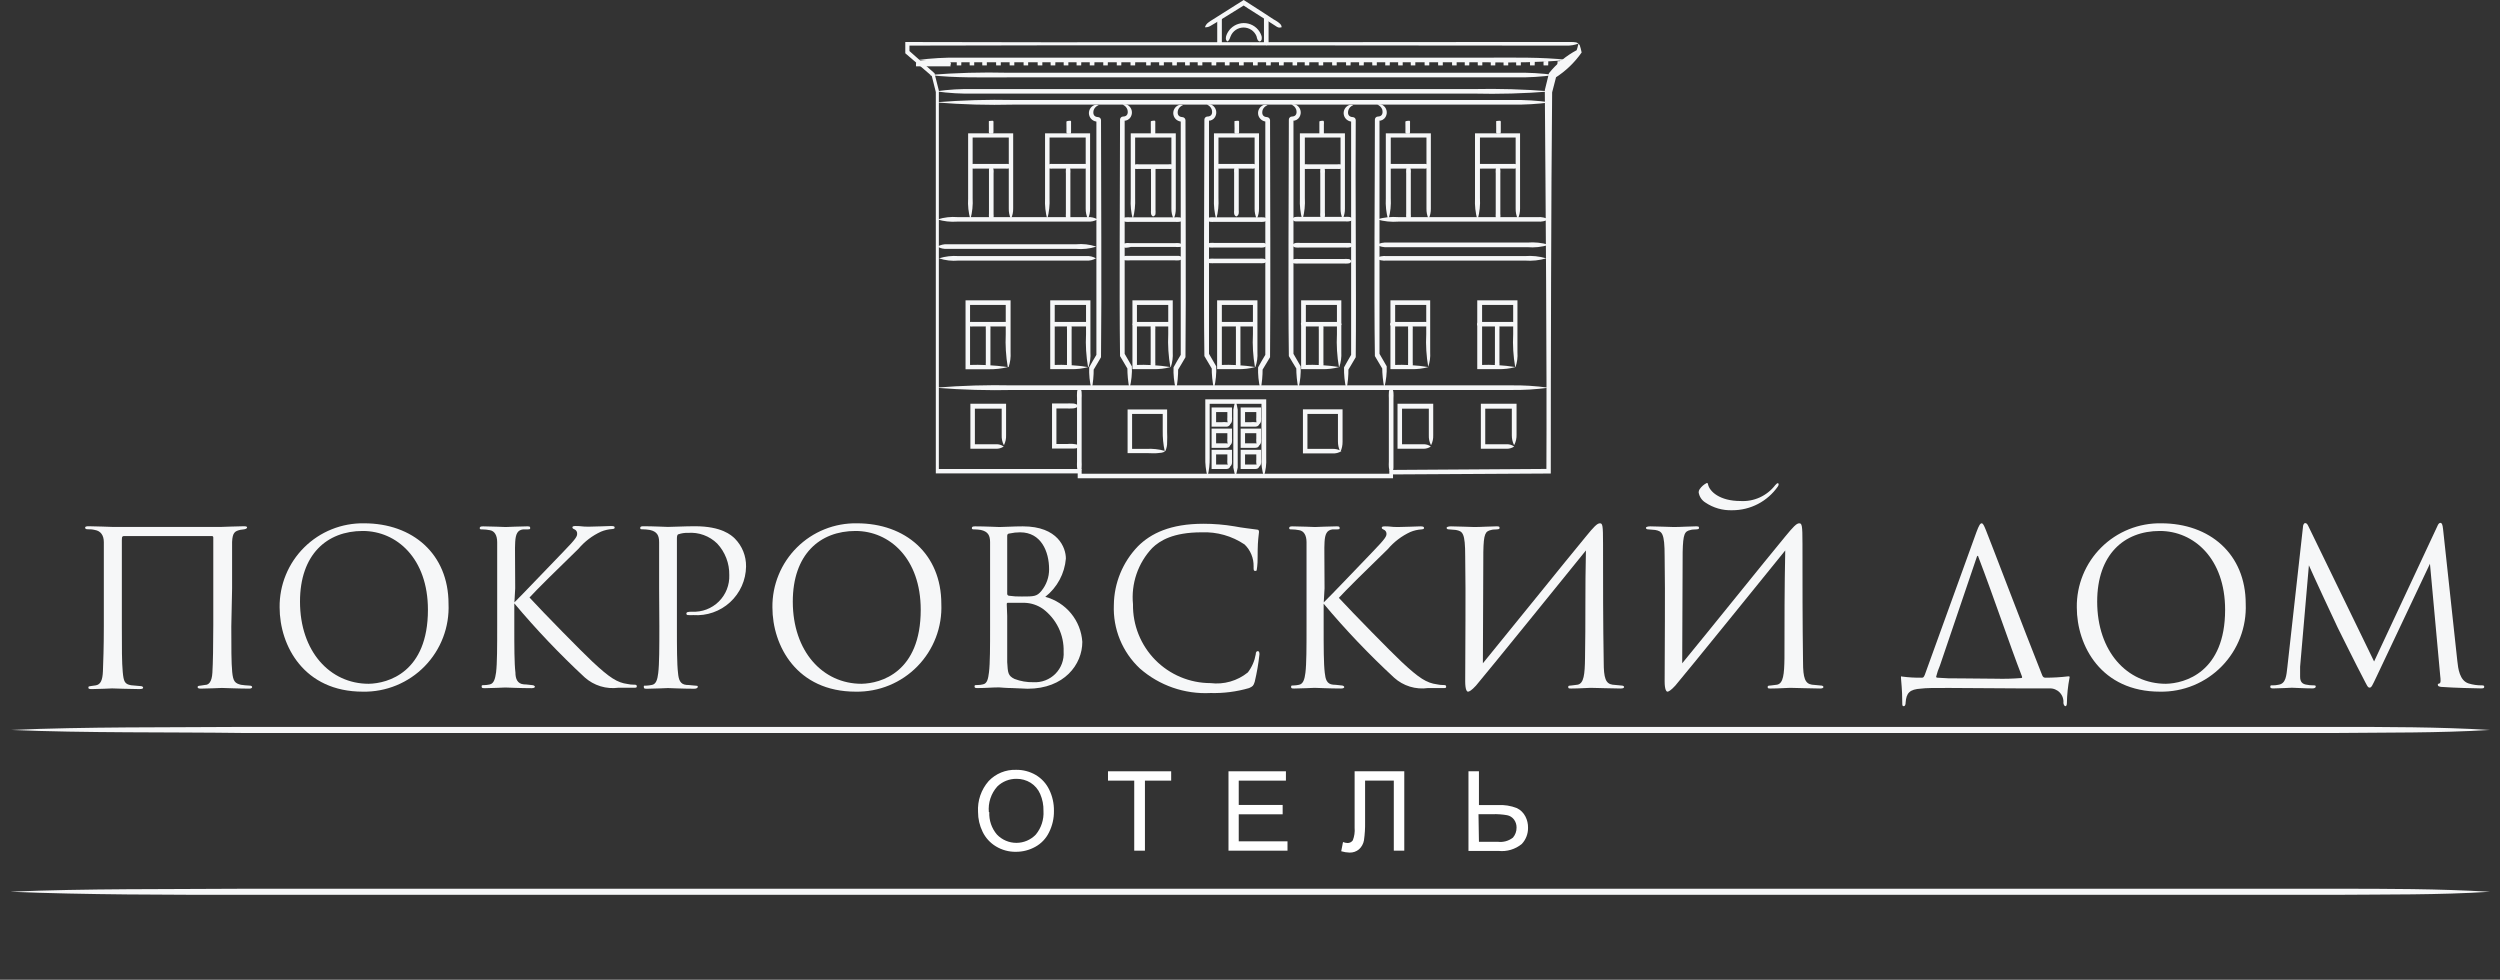 <svg width="222" height="87" viewBox="0 0 222 87" fill="none" xmlns="http://www.w3.org/2000/svg">
<rect x="0" y="0" width="222" height="87" fill="#333333" stroke="none"/>
<path d="M139.19 5.34C136.791 5.524 134.385 5.587 131.98 5.53H85.11C83.903 5.553 82.697 5.486 81.5 5.33C82.697 5.171 83.903 5.101 85.11 5.12H132C134.37 5.12 136.86 5.06 139.21 5.32L139.19 5.34Z" fill="#F6F7F8"/>
<path d="M83.16 34.42C85.418 34.238 87.685 34.171 89.95 34.22H134.12C135.254 34.2 136.387 34.27 137.51 34.43C136.387 34.581 135.253 34.648 134.12 34.63H90C87.735 34.682 85.469 34.618 83.21 34.44L83.16 34.42Z" fill="#F6F7F8"/>
<path d="M82.57 6.65C84.875 6.467 87.188 6.403 89.5 6.46H134.57C135.73 6.437 136.89 6.504 138.04 6.66C136.89 6.819 135.73 6.89 134.57 6.87H89.5C87.22 6.87 84.83 6.93 82.57 6.67V6.65Z" fill="#F6F7F8"/>
<path d="M137.63 8.12C135.362 8.304 133.085 8.367 130.81 8.31H86.52C85.38 8.338 84.239 8.271 83.11 8.11C84.239 7.949 85.38 7.882 86.52 7.91H130.81C133.085 7.862 135.361 7.928 137.63 8.11V8.12Z" fill="#F6F7F8"/>
<path d="M83.16 9.08C85.435 8.897 87.718 8.83 90 8.88H134.25C135.39 8.86 136.531 8.93 137.66 9.09C136.53 9.241 135.39 9.308 134.25 9.29H90C87.728 9.347 85.455 9.283 83.19 9.1L83.16 9.08Z" fill="#F6F7F8"/>
<path d="M108.27 4C108.11 4 108.11 3.9 108.09 3.85C108.081 3.797 108.081 3.743 108.09 3.69C108.09 3.39 108.09 3.06 108.09 2.76C108.09 2.46 108.09 1.96 108.09 1.67C108.09 1.62 108.09 1.56 108.3 1.51C108.51 1.46 108.47 1.62 108.5 1.67C108.5 1.95 108.5 2.46 108.5 2.76C108.5 3.06 108.5 3.39 108.5 3.69C108.509 3.743 108.509 3.797 108.5 3.85C108.5 3.85 108.5 3.95 108.33 4H108.27Z" fill="#F6F7F8"/>
<path d="M112.42 4C112.26 4 112.26 3.9 112.24 3.85C112.231 3.797 112.231 3.743 112.24 3.69C112.24 3.39 112.24 3.06 112.24 2.76C112.24 2.46 112.24 1.96 112.24 1.67C112.24 1.62 112.24 1.56 112.45 1.51C112.66 1.46 112.63 1.62 112.65 1.67V2.78C112.65 3.08 112.65 3.41 112.65 3.71C112.66 3.763 112.66 3.817 112.65 3.87C112.65 3.87 112.65 3.97 112.47 4.02L112.42 4Z" fill="#F6F7F8"/>
<path d="M107 2.42C107.051 2.251 107.156 2.103 107.3 2C107.434 1.898 107.574 1.804 107.72 1.72L110.33 0.07L110.44 0L110.55 0.07L112.24 1.16L113.08 1.71C113.226 1.787 113.366 1.874 113.5 1.97C113.63 2.09 113.79 2.15 113.81 2.42C113.56 2.5 113.44 2.42 113.28 2.31C113.136 2.227 112.995 2.137 112.86 2.04C112.31 1.67 110.86 0.79 110.33 0.42H110.55L108.81 1.5L107.93 2.04L107.49 2.3C107.332 2.399 107.145 2.441 106.96 2.42H107Z" fill="#F6F7F8"/>
<path d="M109 3.69C108.63 3.44 109.05 2.76 109.29 2.53C109.491 2.33 109.741 2.185 110.014 2.109C110.288 2.033 110.576 2.03 110.852 2.098C111.127 2.166 111.38 2.305 111.587 2.499C111.793 2.694 111.946 2.939 112.03 3.21C112.055 3.315 112.055 3.425 112.03 3.53C112.016 3.567 111.995 3.6 111.968 3.628C111.94 3.655 111.907 3.677 111.87 3.69C111.799 3.671 111.735 3.629 111.69 3.57C111.638 3.459 111.601 3.341 111.58 3.22C111.488 2.991 111.329 2.794 111.124 2.656C110.919 2.518 110.677 2.444 110.43 2.444C110.183 2.444 109.941 2.518 109.736 2.656C109.531 2.794 109.372 2.991 109.28 3.22C109.2 3.4 109.19 3.58 108.98 3.69H109Z" fill="#F6F7F8"/>
<path d="M96.91 34.52C96.761 33.898 96.697 33.259 96.72 32.62C96.89 32.3 97.17 31.83 97.36 31.51V31.61C97.36 25.9 97.36 16.28 97.36 10.68C97.36 10.696 97.363 10.711 97.369 10.726C97.375 10.74 97.384 10.754 97.395 10.765C97.406 10.776 97.419 10.785 97.434 10.791C97.449 10.797 97.464 10.8 97.48 10.8C97.302 10.806 97.129 10.749 96.988 10.64C96.848 10.531 96.751 10.377 96.713 10.203C96.675 10.03 96.698 9.848 96.78 9.691C96.862 9.533 96.996 9.409 97.16 9.34C97.289 9.29 97.431 9.29 97.56 9.34C97.46 9.375 97.368 9.431 97.292 9.506C97.216 9.58 97.157 9.67 97.12 9.77C97.03 10.11 97.12 10.38 97.51 10.4C97.58 10.402 97.646 10.432 97.695 10.482C97.743 10.533 97.77 10.6 97.77 10.67C97.77 16.31 97.84 26.01 97.77 31.72C97.59 32.02 97.31 32.52 97.12 32.82V32.73C97.125 33.364 97.065 33.998 96.94 34.62L96.91 34.52Z" fill="#F6F7F8"/>
<path d="M100.29 34.52C100.17 33.897 100.11 33.264 100.11 32.63V32.72C99.93 32.41 99.64 31.94 99.46 31.62C99.38 25.87 99.46 16.25 99.46 10.62C99.46 10.55 99.487 10.483 99.535 10.433C99.584 10.382 99.65 10.353 99.72 10.35C100.11 10.35 100.21 10.06 100.11 9.72C100.074 9.621 100.017 9.532 99.943 9.457C99.868 9.383 99.779 9.326 99.68 9.29C99.805 9.241 99.945 9.241 100.07 9.29C100.24 9.369 100.375 9.507 100.45 9.678C100.526 9.849 100.536 10.042 100.48 10.22C100.447 10.34 100.382 10.449 100.293 10.535C100.203 10.622 100.091 10.682 99.97 10.71H99.75C99.782 10.71 99.812 10.697 99.835 10.675C99.857 10.652 99.87 10.622 99.87 10.59C99.87 16.15 99.87 25.85 99.87 31.52V31.42C100.05 31.72 100.33 32.22 100.51 32.53C100.538 33.169 100.474 33.809 100.32 34.43L100.29 34.52Z" fill="#F6F7F8"/>
<path d="M104.4 34.52C104.251 33.898 104.187 33.259 104.21 32.62C104.38 32.3 104.66 31.83 104.85 31.51V31.61C104.85 25.9 104.85 16.28 104.85 10.68C104.852 10.711 104.866 10.74 104.888 10.762C104.91 10.784 104.939 10.798 104.97 10.8C104.793 10.806 104.619 10.749 104.478 10.64C104.338 10.531 104.241 10.377 104.203 10.203C104.165 10.03 104.189 9.848 104.27 9.691C104.352 9.533 104.486 9.409 104.65 9.34C104.779 9.29 104.921 9.29 105.05 9.34C104.949 9.375 104.858 9.431 104.782 9.506C104.706 9.58 104.647 9.67 104.61 9.77C104.52 10.11 104.61 10.38 105 10.4C105.07 10.405 105.136 10.434 105.186 10.484C105.235 10.534 105.265 10.6 105.27 10.67C105.27 16.31 105.33 26.01 105.27 31.72C105.09 32.02 104.81 32.52 104.62 32.82V32.73C104.625 33.364 104.565 33.998 104.44 34.62L104.4 34.52Z" fill="#F6F7F8"/>
<path d="M107.79 34.52C107.662 33.898 107.598 33.265 107.6 32.63V32.72C107.42 32.41 107.13 31.94 106.95 31.62C106.87 25.87 106.95 16.25 106.95 10.62C106.95 10.55 106.977 10.483 107.026 10.433C107.074 10.382 107.14 10.353 107.21 10.35C107.6 10.35 107.7 10.06 107.6 9.72C107.564 9.621 107.507 9.532 107.433 9.457C107.358 9.383 107.269 9.326 107.17 9.29C107.295 9.241 107.435 9.241 107.56 9.29C107.73 9.369 107.865 9.507 107.94 9.678C108.016 9.849 108.026 10.042 107.97 10.22C107.937 10.34 107.872 10.449 107.783 10.535C107.693 10.622 107.581 10.682 107.46 10.71H107.24C107.272 10.71 107.302 10.697 107.325 10.675C107.347 10.652 107.36 10.622 107.36 10.59C107.36 16.15 107.36 25.85 107.36 31.52V31.42C107.54 31.72 107.82 32.22 108 32.53C108.026 33.169 107.965 33.808 107.82 34.43L107.79 34.52Z" fill="#F6F7F8"/>
<path d="M115.3 34.52C115.172 33.898 115.108 33.265 115.11 32.63V32.72C114.92 32.41 114.63 31.94 114.45 31.62C114.37 25.87 114.45 16.25 114.45 10.62C114.45 10.55 114.477 10.483 114.526 10.433C114.574 10.382 114.64 10.353 114.71 10.35C115.1 10.35 115.2 10.06 115.1 9.72C115.064 9.621 115.007 9.532 114.933 9.457C114.858 9.383 114.769 9.326 114.67 9.29C114.795 9.241 114.935 9.241 115.06 9.29C115.23 9.369 115.365 9.507 115.44 9.678C115.516 9.849 115.526 10.042 115.47 10.22C115.437 10.34 115.372 10.449 115.283 10.535C115.193 10.622 115.081 10.682 114.96 10.71H114.74C114.772 10.71 114.802 10.697 114.825 10.675C114.847 10.652 114.86 10.622 114.86 10.59C114.86 16.15 114.86 25.85 114.86 31.52V31.42C115.04 31.72 115.32 32.22 115.5 32.53C115.526 33.169 115.465 33.808 115.32 34.43L115.3 34.52Z" fill="#F6F7F8"/>
<path d="M111.91 34.52C111.761 33.898 111.697 33.259 111.72 32.62C111.89 32.3 112.17 31.83 112.36 31.51V31.61C112.36 25.9 112.36 16.28 112.36 10.68C112.362 10.711 112.376 10.74 112.398 10.762C112.42 10.784 112.449 10.798 112.48 10.8C112.318 10.798 112.161 10.746 112.031 10.651C111.9 10.556 111.802 10.423 111.75 10.27C111.694 10.091 111.704 9.899 111.78 9.728C111.855 9.557 111.99 9.419 112.16 9.34C112.289 9.29 112.431 9.29 112.56 9.34C112.459 9.375 112.368 9.431 112.292 9.506C112.216 9.58 112.157 9.67 112.12 9.77C112.03 10.11 112.12 10.38 112.51 10.4C112.58 10.405 112.646 10.434 112.696 10.484C112.745 10.534 112.775 10.6 112.78 10.67C112.78 16.31 112.84 26.01 112.78 31.72C112.6 32.02 112.31 32.52 112.12 32.82V32.73C112.125 33.364 112.065 33.998 111.94 34.62L111.91 34.52Z" fill="#F6F7F8"/>
<path d="M122.92 34.42C122.805 33.83 122.745 33.231 122.74 32.63V32.72L122.09 31.62C122 25.87 122.09 16.25 122.09 10.62C122.09 10.55 122.117 10.483 122.166 10.433C122.214 10.382 122.28 10.353 122.35 10.35C122.74 10.35 122.83 10.05 122.74 9.72C122.703 9.62 122.644 9.53 122.568 9.456C122.492 9.381 122.401 9.325 122.3 9.29C122.429 9.24 122.571 9.24 122.7 9.29C122.87 9.369 123.005 9.507 123.08 9.678C123.156 9.849 123.166 10.042 123.11 10.22C123.076 10.34 123.011 10.448 122.921 10.534C122.832 10.62 122.721 10.681 122.6 10.71H122.38C122.45 10.71 122.51 10.63 122.5 10.59C122.5 16.18 122.5 25.84 122.5 31.52V31.42L123.14 32.53C123.157 33.136 123.093 33.741 122.95 34.33L122.92 34.42Z" fill="#F6F7F8"/>
<path d="M119.54 34.52C119.401 33.896 119.337 33.259 119.35 32.62C119.52 32.3 119.8 31.83 119.98 31.51V31.61C119.98 25.9 119.98 16.28 119.98 10.68C119.98 10.712 119.993 10.742 120.015 10.765C120.038 10.787 120.068 10.8 120.1 10.8C119.923 10.806 119.749 10.749 119.608 10.64C119.468 10.531 119.371 10.377 119.333 10.203C119.295 10.03 119.319 9.848 119.4 9.691C119.482 9.533 119.616 9.409 119.78 9.34C119.905 9.29 120.045 9.29 120.17 9.34C120.071 9.376 119.982 9.433 119.907 9.507C119.833 9.582 119.776 9.671 119.74 9.77C119.64 10.11 119.74 10.38 120.13 10.4C120.2 10.402 120.266 10.432 120.314 10.482C120.363 10.533 120.39 10.6 120.39 10.67C120.34 16.31 120.45 26.01 120.39 31.72C120.21 32.02 119.93 32.52 119.74 32.82V32.72C119.751 33.358 119.69 33.995 119.56 34.62L119.54 34.52Z" fill="#F6F7F8"/>
<path d="M140.25 3.92C140.333 4.162 140.4 4.409 140.45 4.66C139.824 5.558 139.025 6.323 138.1 6.91L138.21 6.73L137.83 8.2C137.74 17.29 137.71 32.55 137.71 41.86V42.05H137.52L123.52 42.13L123.7 41.94V42.47H95.7V41.87L95.87 42.04H83.1V41.87C83.1 41.87 83.1 7.96 83.1 8.17L82.73 6.7L82.79 6.79L80.46 4.79L80.39 4.73C80.39 4.57 80.39 3.87 80.39 3.73C94.79 3.78 118.82 3.73 132.95 3.73C134.11 3.73 137.4 3.73 138.54 3.73H139.47C139.83 3.73 140.13 3.73 140.25 4V3.92ZM140.19 3.86C139.837 4.001 139.459 4.065 139.08 4.05H138.15C121.81 4.05 97.15 3.99 80.58 4.05L80.76 3.86V4.62L80.7 4.48L83 6.52V6.58L83.37 8.04C83.37 8.04 83.37 41.78 83.37 41.83L83.2 41.65H96.05V42.25L95.87 42.07H123.56L123.37 42.26V41.73H123.56L137.51 41.64L137.32 41.84C137.37 32.41 137.25 17.6 137.18 8.06V8L137.54 6.53V6.51C138.222 5.655 139.073 4.95 140.04 4.44L139.96 4.61C140.044 4.364 140.115 4.114 140.17 3.86H140.19Z" fill="#F6F7F8"/>
<path d="M83.27 19.48C83.841 19.299 84.443 19.231 85.04 19.28H90.36C91.6 19.28 94.49 19.28 95.68 19.28C95.98 19.28 96.28 19.28 96.57 19.28C96.88 19.255 97.191 19.324 97.46 19.48C97.191 19.636 96.88 19.705 96.57 19.68C96.28 19.68 95.98 19.68 95.68 19.68H85C84.403 19.724 83.802 19.656 83.23 19.48H83.27Z" fill="#F6F7F8"/>
<path d="M137.51 21.75C136.899 21.937 136.257 22.005 135.62 21.95H124.23C123.91 21.95 123.6 21.95 123.23 21.95C122.884 21.975 122.537 21.902 122.23 21.74C122.538 21.58 122.884 21.511 123.23 21.54C123.55 21.54 123.86 21.54 124.23 21.54H135.62C136.256 21.487 136.897 21.552 137.51 21.73V21.75Z" fill="#F6F7F8"/>
<path d="M122.27 19.48C122.889 19.299 123.537 19.231 124.18 19.28H129.89C131.22 19.28 134.32 19.28 135.61 19.28C135.93 19.28 136.24 19.28 136.56 19.28C136.889 19.253 137.219 19.323 137.51 19.48C137.219 19.637 136.889 19.706 136.56 19.68C136.24 19.68 135.93 19.68 135.61 19.68H124.18C123.537 19.729 122.889 19.661 122.27 19.48Z" fill="#F6F7F8"/>
<path d="M97.32 21.91C96.751 22.088 96.153 22.153 95.56 22.1H85C84.7 22.1 84.41 22.1 84.12 22.1C83.813 22.122 83.507 22.052 83.24 21.9C83.506 21.745 83.812 21.672 84.12 21.69C84.41 21.69 84.7 21.69 85 21.69H95.56C96.154 21.635 96.753 21.703 97.32 21.89V21.91Z" fill="#F6F7F8"/>
<path d="M99.65 19.48C99.688 19.422 99.74 19.375 99.801 19.344C99.863 19.312 99.931 19.297 100 19.3C100.113 19.29 100.227 19.29 100.34 19.3H104.34C104.453 19.29 104.567 19.29 104.68 19.3C104.79 19.3 104.9 19.3 105.02 19.5C104.9 19.71 104.79 19.68 104.68 19.7C104.57 19.72 104.45 19.7 104.34 19.7H100.34C100.227 19.71 100.113 19.71 100 19.7C99.935 19.697 99.871 19.679 99.814 19.648C99.757 19.617 99.708 19.573 99.67 19.52L99.65 19.48Z" fill="#F6F7F8"/>
<path d="M107.14 21.75C107.179 21.698 107.229 21.656 107.286 21.625C107.343 21.594 107.405 21.575 107.47 21.57C107.583 21.56 107.697 21.56 107.81 21.57H111.81C111.92 21.57 112.04 21.57 112.15 21.57C112.26 21.57 112.37 21.57 112.49 21.77C112.37 21.98 112.26 21.95 112.15 21.98C112.037 21.99 111.923 21.99 111.81 21.98H107.81C107.697 21.99 107.583 21.99 107.47 21.98C107.404 21.979 107.34 21.962 107.283 21.931C107.225 21.9 107.176 21.855 107.14 21.8V21.75Z" fill="#F6F7F8"/>
<path d="M120.11 19.48C120 19.64 119.89 19.63 119.77 19.66C119.66 19.67 119.55 19.67 119.44 19.66H115.44C115.32 19.66 115.21 19.66 115.1 19.66C114.99 19.66 114.87 19.66 114.76 19.46C114.87 19.25 114.99 19.28 115.1 19.26C115.213 19.25 115.327 19.25 115.44 19.26H119.44C119.55 19.25 119.66 19.25 119.77 19.26C119.837 19.259 119.904 19.275 119.963 19.306C120.022 19.338 120.073 19.384 120.11 19.44V19.48Z" fill="#F6F7F8"/>
<path d="M105.08 21.75C105.044 21.805 104.995 21.85 104.937 21.881C104.88 21.913 104.816 21.929 104.75 21.93C104.637 21.94 104.523 21.94 104.41 21.93H100.41C100.276 21.968 100.139 21.991 100 22C99.89 22 99.78 22 99.66 21.79C99.78 21.58 99.89 21.62 100 21.59C100.11 21.56 100.23 21.59 100.34 21.59H104.34C104.453 21.58 104.567 21.58 104.68 21.59C104.745 21.595 104.807 21.614 104.864 21.645C104.921 21.676 104.971 21.718 105.01 21.77L105.08 21.75Z" fill="#F6F7F8"/>
<path d="M107.15 19.48C107.189 19.426 107.24 19.381 107.299 19.35C107.358 19.319 107.423 19.302 107.49 19.3C107.603 19.29 107.717 19.29 107.83 19.3H111.83C111.94 19.29 112.05 19.29 112.16 19.3C112.28 19.3 112.39 19.3 112.5 19.5C112.39 19.71 112.28 19.68 112.16 19.7C112.04 19.72 111.94 19.7 111.83 19.7H107.83C107.717 19.71 107.603 19.71 107.49 19.7C107.424 19.696 107.359 19.678 107.3 19.647C107.242 19.616 107.19 19.573 107.15 19.52V19.48Z" fill="#F6F7F8"/>
<path d="M114.77 21.75C114.809 21.698 114.859 21.656 114.916 21.625C114.973 21.594 115.035 21.575 115.1 21.57C115.213 21.56 115.327 21.56 115.44 21.57H119.44C119.56 21.57 119.67 21.57 119.78 21.57C119.89 21.57 120 21.57 120.12 21.77C120 21.98 119.89 21.95 119.78 21.98C119.667 21.99 119.553 21.99 119.44 21.98H115.44C115.327 21.99 115.213 21.99 115.1 21.98C115.034 21.979 114.97 21.962 114.913 21.931C114.855 21.9 114.806 21.855 114.77 21.8V21.75Z" fill="#F6F7F8"/>
<path d="M83.38 22.94C83.942 22.764 84.533 22.696 85.12 22.74H90.35C91.57 22.74 94.4 22.74 95.58 22.74H96.45C96.754 22.715 97.058 22.785 97.32 22.94C97.058 23.095 96.754 23.165 96.45 23.14C96.16 23.14 95.87 23.14 95.58 23.14C94.42 23.14 91.58 23.14 90.35 23.14H85.12C84.532 23.194 83.94 23.126 83.38 22.94Z" fill="#F6F7F8"/>
<path d="M137.31 22.94C136.697 23.121 136.057 23.189 135.42 23.14H124.08C123.77 23.14 123.45 23.14 123.14 23.14C122.794 23.176 122.445 23.106 122.14 22.94C122.445 22.774 122.794 22.704 123.14 22.74H124.08C125.34 22.74 128.45 22.74 129.75 22.74H135.42C136.057 22.691 136.697 22.759 137.31 22.94Z" fill="#F6F7F8"/>
<path d="M105 22.94C104.961 22.994 104.91 23.039 104.851 23.07C104.792 23.101 104.727 23.118 104.66 23.12C104.55 23.13 104.44 23.13 104.33 23.12H100.33C100.22 23.13 100.11 23.13 100 23.12C99.89 23.12 99.78 23.12 99.66 22.92C99.78 22.71 99.89 22.74 100 22.72H100.33C100.78 22.72 101.87 22.72 102.33 22.72H104.33C104.44 22.72 104.55 22.72 104.66 22.72C104.726 22.726 104.79 22.745 104.848 22.776C104.906 22.807 104.958 22.849 105 22.9V22.94Z" fill="#F6F7F8"/>
<path d="M112.5 23.19C112.464 23.245 112.415 23.29 112.357 23.321C112.3 23.353 112.236 23.369 112.17 23.37C112.057 23.38 111.943 23.38 111.83 23.37H107.83C107.717 23.38 107.603 23.38 107.49 23.37C107.38 23.37 107.27 23.37 107.16 23.17C107.27 22.96 107.38 22.99 107.49 22.97C107.603 22.96 107.717 22.96 107.83 22.97C108.27 22.97 109.37 22.97 109.83 22.97H111.83C111.943 22.96 112.057 22.96 112.17 22.97C112.235 22.973 112.299 22.991 112.356 23.022C112.413 23.053 112.462 23.097 112.5 23.15V23.19Z" fill="#F6F7F8"/>
<path d="M114.65 23.19C114.689 23.132 114.741 23.085 114.802 23.052C114.863 23.019 114.931 23.001 115 23C115.113 22.99 115.227 22.99 115.34 23H117.34C117.8 23 118.89 23 119.34 23C119.453 22.99 119.567 22.99 119.68 23C119.79 23 119.9 23 120.01 23.2C119.9 23.41 119.79 23.38 119.68 23.4C119.567 23.41 119.453 23.41 119.34 23.4H115.34C115.227 23.41 115.113 23.41 115 23.4C114.934 23.399 114.87 23.383 114.813 23.351C114.755 23.32 114.706 23.275 114.67 23.22L114.65 23.19Z" fill="#F6F7F8"/>
<path d="M89.49 32.6C88.934 32.736 88.362 32.799 87.79 32.79H85.74V26.67H89.74V26.87C89.74 27.87 89.74 28.87 89.74 29.81V31.28C89.767 31.723 89.709 32.168 89.57 32.59L89.49 32.6ZM89.49 32.6C89.325 31.633 89.265 30.65 89.31 29.67C89.31 28.74 89.31 27.81 89.31 26.88L89.51 27.08H85.94L86.14 26.88V32.6L85.94 32.41C87.127 32.364 88.315 32.427 89.49 32.6Z" fill="#F6F7F8"/>
<path d="M96.62 32.6C96.128 32.732 95.619 32.793 95.11 32.78C94.49 32.78 93.87 32.78 93.26 32.78V26.67H96.83V26.87C96.83 27.87 96.83 28.87 96.83 29.81V31.28C96.863 31.724 96.805 32.169 96.66 32.59L96.62 32.6ZM96.62 32.6C96.45 31.633 96.39 30.65 96.44 29.67C96.44 28.74 96.44 27.81 96.44 26.88L96.64 27.08H93.45L93.66 26.88V32.6L93.46 32.41C94.52 32.364 95.583 32.427 96.63 32.6H96.62Z" fill="#F6F7F8"/>
<path d="M103.93 32.6C103.438 32.731 102.929 32.792 102.42 32.78C101.8 32.78 101.18 32.78 100.56 32.78V26.67H104.14V26.87C104.14 27.87 104.14 28.87 104.14 29.81V31.28C104.168 31.723 104.11 32.168 103.97 32.59L103.93 32.6ZM103.93 32.6C103.757 31.634 103.693 30.651 103.74 29.67C103.74 28.74 103.74 27.81 103.74 26.88L103.95 27.08H100.76L100.96 26.88V32.6L100.77 32.41C101.83 32.364 102.893 32.427 103.94 32.6H103.93Z" fill="#F6F7F8"/>
<path d="M111.44 32.6C110.948 32.732 110.439 32.793 109.93 32.78C109.32 32.78 108.7 32.78 108.08 32.78V26.67H111.66V26.87C111.66 27.87 111.66 28.87 111.66 29.81V31.28C111.69 31.724 111.628 32.17 111.48 32.59L111.44 32.6ZM111.44 32.6C111.27 31.633 111.21 30.65 111.26 29.67C111.26 28.74 111.26 27.81 111.26 26.88L111.46 27.08H108.3L108.5 26.88V32.6L108.31 32.41C109.367 32.364 110.426 32.427 111.47 32.6H111.44Z" fill="#F6F7F8"/>
<path d="M118.9 32.6C118.408 32.732 117.899 32.793 117.39 32.78C116.78 32.78 116.15 32.78 115.54 32.78V26.67H119.11V26.87C119.11 27.87 119.11 28.87 119.11 29.81V31.28C119.135 31.724 119.073 32.169 118.93 32.59L118.9 32.6ZM118.9 32.6C118.73 31.633 118.67 30.65 118.72 29.67C118.72 28.74 118.72 27.81 118.72 26.88L118.92 27.08H115.75L115.96 26.88V32.6L115.76 32.41C116.82 32.364 117.883 32.427 118.93 32.6H118.9Z" fill="#F6F7F8"/>
<path d="M126.83 32.6C126.338 32.732 125.829 32.793 125.32 32.78C124.71 32.78 124.08 32.78 123.47 32.78V26.67H127V26.87C127 27.87 127 28.87 127 29.81V31.28C127.03 31.724 126.968 32.17 126.82 32.59L126.83 32.6ZM126.83 32.6C126.66 31.633 126.6 30.65 126.65 29.67C126.65 28.74 126.65 27.81 126.65 26.88L126.85 27.08H123.68L123.89 26.88V32.6L123.69 32.41C124.75 32.364 125.813 32.427 126.86 32.6H126.83Z" fill="#F6F7F8"/>
<path d="M134.55 32.6C134.058 32.732 133.549 32.793 133.04 32.78C132.42 32.78 131.8 32.78 131.18 32.78V26.67H134.75V26.87C134.75 27.87 134.75 28.87 134.75 29.81V31.28C134.783 31.724 134.725 32.169 134.58 32.59L134.55 32.6ZM134.55 32.6C134.38 31.633 134.32 30.65 134.37 29.67C134.37 28.74 134.37 27.81 134.37 26.88L134.57 27.08H131.4L131.61 26.88V32.6L131.41 32.41C132.47 32.364 133.533 32.427 134.58 32.6H134.55Z" fill="#F6F7F8"/>
<path d="M87.72 32.69C87.669 32.67 87.624 32.636 87.593 32.592C87.561 32.548 87.542 32.495 87.54 32.44C87.53 32.36 87.53 32.28 87.54 32.2V30.73C87.54 30.39 87.54 29.59 87.54 29.26C87.53 29.177 87.53 29.093 87.54 29.01C87.54 28.93 87.54 28.85 87.75 28.77C87.96 28.85 87.92 28.93 87.95 29.01C87.96 29.093 87.96 29.177 87.95 29.26C87.95 29.59 87.95 30.39 87.95 30.73V32.2C87.955 32.28 87.955 32.36 87.95 32.44C87.944 32.493 87.924 32.544 87.892 32.588C87.861 32.632 87.819 32.667 87.77 32.69H87.72Z" fill="#F6F7F8"/>
<path d="M85.94 28.77C85.957 28.721 85.988 28.678 86.029 28.646C86.069 28.614 86.118 28.595 86.17 28.59C86.243 28.58 86.317 28.58 86.39 28.59H89.11C89.183 28.58 89.257 28.58 89.33 28.59C89.41 28.59 89.49 28.59 89.56 28.79C89.63 28.99 89.41 28.97 89.33 28.99C89.257 28.995 89.183 28.995 89.11 28.99H86.39C86.317 29 86.243 29 86.17 28.99C86.119 28.983 86.071 28.963 86.031 28.931C85.99 28.899 85.959 28.858 85.94 28.81V28.77Z" fill="#F6F7F8"/>
<path d="M94.92 32.69C94.871 32.669 94.829 32.634 94.798 32.59C94.768 32.546 94.751 32.494 94.75 32.44C94.74 32.36 94.74 32.28 94.75 32.2V30.73C94.75 30.39 94.75 29.59 94.75 29.26C94.74 29.177 94.74 29.093 94.75 29.01C94.75 28.93 94.75 28.85 94.95 28.77C95.16 28.85 95.13 28.93 95.16 29.01C95.171 29.093 95.171 29.177 95.16 29.26C95.16 29.59 95.16 30.39 95.16 30.73V32.2C95.17 32.28 95.17 32.36 95.16 32.44C95.158 32.495 95.139 32.548 95.108 32.592C95.076 32.636 95.031 32.67 94.98 32.69H94.92Z" fill="#F6F7F8"/>
<path d="M93.45 28.77C93.463 28.723 93.49 28.68 93.528 28.648C93.565 28.616 93.611 28.596 93.66 28.59C93.73 28.58 93.8 28.58 93.87 28.59H96.35C96.42 28.58 96.49 28.58 96.56 28.59C96.63 28.59 96.7 28.59 96.77 28.79C96.84 28.99 96.63 28.97 96.56 28.99C96.49 28.995 96.42 28.995 96.35 28.99H93.87C93.8 29 93.73 29 93.66 28.99C93.59 28.99 93.52 28.99 93.45 28.81V28.77Z" fill="#F6F7F8"/>
<path d="M102.36 32.69C102.309 32.67 102.265 32.636 102.233 32.592C102.201 32.548 102.182 32.495 102.18 32.44C102.17 32.36 102.17 32.28 102.18 32.2V30.73C102.18 30.39 102.18 29.59 102.18 29.26C102.17 29.177 102.17 29.093 102.18 29.01C102.18 28.93 102.18 28.85 102.39 28.77C102.59 28.85 102.56 28.93 102.59 29.01C102.6 29.093 102.6 29.177 102.59 29.26C102.59 29.59 102.59 30.39 102.59 30.73V32.2C102.6 32.28 102.6 32.36 102.59 32.44C102.589 32.494 102.572 32.546 102.542 32.59C102.512 32.634 102.469 32.669 102.42 32.69H102.36Z" fill="#F6F7F8"/>
<path d="M100.58 28.77C100.594 28.721 100.623 28.678 100.662 28.646C100.701 28.614 100.749 28.594 100.8 28.59C100.87 28.58 100.94 28.58 101.01 28.59H103.61C103.683 28.58 103.757 28.58 103.83 28.59C103.9 28.59 103.97 28.59 104.04 28.79C104.11 28.99 103.9 28.97 103.83 28.99C103.757 28.995 103.683 28.995 103.61 28.99H101C100.93 29 100.86 29 100.79 28.99C100.71 28.99 100.64 28.99 100.57 28.81L100.58 28.77Z" fill="#F6F7F8"/>
<path d="M109.93 32.69C109.879 32.67 109.835 32.636 109.803 32.592C109.771 32.548 109.752 32.495 109.75 32.44C109.74 32.36 109.74 32.28 109.75 32.2V30.73C109.75 30.39 109.75 29.59 109.75 29.26C109.74 29.177 109.74 29.093 109.75 29.01C109.75 28.93 109.75 28.85 109.95 28.77C110.16 28.85 110.13 28.93 110.15 29.01C110.155 29.093 110.155 29.177 110.15 29.26C110.15 29.59 110.15 30.39 110.15 30.73V32.2C110.165 32.279 110.165 32.361 110.15 32.44C110.143 32.493 110.124 32.544 110.092 32.588C110.061 32.632 110.019 32.667 109.97 32.69H109.93Z" fill="#F6F7F8"/>
<path d="M108.28 28.77C108.34 28.61 108.41 28.61 108.48 28.59C108.546 28.58 108.614 28.58 108.68 28.59H111.1C111.166 28.58 111.234 28.58 111.3 28.59C111.37 28.59 111.44 28.59 111.5 28.79C111.56 28.99 111.37 28.97 111.3 28.99C111.233 28.995 111.167 28.995 111.1 28.99H108.68C108.614 29 108.546 29 108.48 28.99C108.41 28.99 108.34 28.99 108.28 28.81V28.77Z" fill="#F6F7F8"/>
<path d="M117.28 32.69C117.231 32.669 117.189 32.634 117.158 32.59C117.128 32.546 117.111 32.494 117.11 32.44C117.1 32.36 117.1 32.28 117.11 32.2V30.73C117.11 30.39 117.11 29.59 117.11 29.26C117.1 29.177 117.1 29.093 117.11 29.01C117.11 28.93 117.11 28.85 117.31 28.77C117.52 28.85 117.49 28.93 117.52 29.01C117.53 29.093 117.53 29.177 117.52 29.26C117.52 29.59 117.52 30.39 117.52 30.73V32.2C117.53 32.28 117.53 32.36 117.52 32.44C117.518 32.495 117.499 32.548 117.467 32.592C117.435 32.636 117.391 32.67 117.34 32.69H117.28Z" fill="#F6F7F8"/>
<path d="M115.51 28.77C115.525 28.722 115.554 28.679 115.593 28.647C115.632 28.615 115.68 28.595 115.73 28.59C115.806 28.581 115.884 28.581 115.96 28.59H118.68C118.753 28.58 118.827 28.58 118.9 28.59C118.98 28.59 119.05 28.59 119.13 28.79C119.05 29 118.98 28.97 118.9 28.99C118.827 28.995 118.753 28.995 118.68 28.99H116C115.924 29 115.846 29 115.77 28.99C115.7 28.99 115.62 28.99 115.55 28.81L115.51 28.77Z" fill="#F6F7F8"/>
<path d="M125.21 32.69C125.161 32.669 125.118 32.634 125.088 32.59C125.058 32.546 125.041 32.494 125.04 32.44C125.03 32.36 125.03 32.28 125.04 32.2V30.73C125.04 30.39 125.04 29.59 125.04 29.26C125.03 29.177 125.03 29.093 125.04 29.01C125.04 28.93 125.04 28.85 125.24 28.77C125.45 28.85 125.42 28.93 125.45 29.01C125.46 29.093 125.46 29.177 125.45 29.26C125.45 29.59 125.45 30.39 125.45 30.73V32.2C125.46 32.28 125.46 32.36 125.45 32.44C125.448 32.495 125.429 32.548 125.397 32.592C125.365 32.636 125.321 32.67 125.27 32.69H125.21Z" fill="#F6F7F8"/>
<path d="M123.44 28.77C123.453 28.723 123.48 28.68 123.518 28.648C123.555 28.616 123.601 28.596 123.65 28.59C123.72 28.58 123.79 28.58 123.86 28.59H126.41C126.48 28.58 126.55 28.58 126.62 28.59C126.69 28.59 126.76 28.59 126.83 28.79C126.9 28.99 126.69 28.97 126.62 28.99C126.55 28.995 126.48 28.995 126.41 28.99H123.86C123.79 29 123.72 29 123.65 28.99C123.58 28.99 123.51 28.99 123.44 28.81V28.77Z" fill="#F6F7F8"/>
<path d="M132.93 32.69C132.881 32.667 132.839 32.632 132.808 32.588C132.776 32.544 132.757 32.493 132.75 32.44C132.735 32.361 132.735 32.279 132.75 32.2V30.73C132.75 30.39 132.75 29.59 132.75 29.26C132.745 29.177 132.745 29.093 132.75 29.01C132.75 28.93 132.75 28.85 132.95 28.77C133.16 28.85 133.13 28.93 133.15 29.01C133.16 29.093 133.16 29.177 133.15 29.26C133.15 29.59 133.15 30.39 133.15 30.73V32.2C133.16 32.28 133.16 32.36 133.15 32.44C133.148 32.495 133.129 32.548 133.097 32.592C133.065 32.636 133.021 32.67 132.97 32.69H132.93Z" fill="#F6F7F8"/>
<path d="M131.16 28.77C131.173 28.723 131.201 28.68 131.238 28.648C131.275 28.616 131.321 28.596 131.37 28.59C131.44 28.58 131.51 28.58 131.58 28.59H134.13C134.2 28.58 134.27 28.58 134.34 28.59C134.41 28.59 134.48 28.59 134.55 28.79C134.62 28.99 134.41 28.97 134.34 28.99C134.27 28.995 134.2 28.995 134.13 28.99H131.58C131.51 29 131.44 29 131.37 28.99C131.3 28.99 131.23 28.99 131.16 28.81V28.77Z" fill="#F6F7F8"/>
<path d="M86.17 19.48C85.999 18.876 85.931 18.247 85.97 17.62V11.84H89.97V12C89.97 13.31 89.97 16.32 89.97 17.58C89.97 17.89 89.97 18.2 89.97 18.51C89.979 18.832 89.91 19.151 89.77 19.44C89.635 19.149 89.57 18.831 89.58 18.51C89.58 18.2 89.58 17.89 89.58 17.58C89.58 16.33 89.58 13.29 89.58 12L89.78 12.21H86.17L86.37 12V17.58C86.407 18.206 86.343 18.834 86.18 19.44L86.17 19.48Z" fill="#F6F7F8"/>
<path d="M89.74 14.79C89.725 14.838 89.696 14.881 89.657 14.913C89.618 14.945 89.57 14.965 89.52 14.97C89.444 14.98 89.366 14.98 89.29 14.97H86.61C86.537 14.98 86.463 14.98 86.39 14.97C86.31 14.97 86.24 14.97 86.17 14.76C86.1 14.55 86.31 14.59 86.39 14.56C86.463 14.55 86.537 14.55 86.61 14.56H89.29C89.366 14.55 89.444 14.55 89.52 14.56C89.569 14.565 89.616 14.583 89.655 14.613C89.694 14.643 89.723 14.684 89.74 14.73V14.79Z" fill="#F6F7F8"/>
<path d="M88 19.56C87.95 19.526 87.907 19.482 87.876 19.43C87.845 19.378 87.826 19.32 87.82 19.26C87.81 19.16 87.81 19.06 87.82 18.96V17.18C87.82 16.76 87.82 15.79 87.82 15.39C87.82 15.29 87.82 15.19 87.82 15.09C87.82 14.99 87.82 14.89 88.02 14.79C88.23 14.89 88.2 14.99 88.23 15.09C88.24 15.19 88.24 15.29 88.23 15.39C88.23 15.79 88.23 16.77 88.23 17.18V19C88.24 19.1 88.24 19.2 88.23 19.3C88.228 19.361 88.21 19.421 88.179 19.473C88.147 19.526 88.103 19.57 88.05 19.6L88 19.56Z" fill="#F6F7F8"/>
<path d="M93 19.48C92.839 18.874 92.771 18.247 92.8 17.62V11.84H96.8V12C96.8 13.31 96.8 16.32 96.8 17.58C96.8 17.89 96.8 18.2 96.8 18.51C96.81 18.831 96.745 19.149 96.61 19.44C96.469 19.151 96.401 18.832 96.41 18.51C96.41 18.2 96.41 17.89 96.41 17.58C96.41 16.33 96.41 13.29 96.41 12L96.62 12.21H93L93.2 12V17.58C93.229 18.207 93.161 18.834 93 19.44V19.48Z" fill="#F6F7F8"/>
<path d="M96.62 14.79C96.603 14.839 96.572 14.882 96.531 14.914C96.491 14.946 96.442 14.965 96.39 14.97C96.317 14.98 96.243 14.98 96.17 14.97H93.49C93.414 14.98 93.336 14.98 93.26 14.97C93.19 14.97 93.12 14.97 93.04 14.76C93.12 14.56 93.19 14.59 93.26 14.56C93.336 14.55 93.414 14.55 93.49 14.56H96.17C96.243 14.55 96.317 14.55 96.39 14.56C96.44 14.564 96.489 14.582 96.529 14.612C96.57 14.642 96.601 14.683 96.62 14.73V14.79Z" fill="#F6F7F8"/>
<path d="M94.83 19.56C94.777 19.529 94.733 19.486 94.701 19.433C94.67 19.381 94.652 19.321 94.65 19.26C94.64 19.16 94.64 19.06 94.65 18.96V17.18C94.65 16.76 94.65 15.79 94.65 15.39C94.64 15.29 94.64 15.19 94.65 15.09C94.65 14.99 94.65 14.89 94.85 14.79C95.06 14.89 95.03 14.99 95.05 15.09C95.07 15.19 95.05 15.29 95.05 15.39C95.05 15.79 95.05 16.77 95.05 17.18V19C95.05 19.1 95.05 19.2 95.05 19.3C95.044 19.36 95.025 19.418 94.994 19.47C94.963 19.522 94.92 19.566 94.87 19.6L94.83 19.56Z" fill="#F6F7F8"/>
<path d="M100.6 19.48C100.437 18.874 100.373 18.246 100.41 17.62V11.84H104.41V12C104.41 13.31 104.41 16.32 104.41 17.58C104.41 17.89 104.41 18.2 104.41 18.51C104.42 18.831 104.355 19.149 104.22 19.44C104.08 19.151 104.011 18.832 104.02 18.51C104.02 18.2 104.02 17.89 104.02 17.58C104.02 16.33 104.02 13.29 104.02 12L104.23 12.21H100.6L100.8 12V17.58C100.829 18.207 100.761 18.834 100.6 19.44V19.48Z" fill="#F6F7F8"/>
<path d="M104.18 14.79C104.172 14.838 104.151 14.883 104.119 14.92C104.087 14.957 104.046 14.985 104 15C103.927 15.01 103.853 15.01 103.78 15H101.1C101.024 15.01 100.946 15.01 100.87 15C100.8 15 100.73 15 100.65 14.79C100.73 14.59 100.8 14.62 100.87 14.59C100.946 14.58 101.024 14.58 101.1 14.59H103.78C103.853 14.58 103.927 14.58 104 14.59C104.05 14.594 104.099 14.612 104.139 14.642C104.18 14.672 104.211 14.713 104.23 14.76L104.18 14.79Z" fill="#F6F7F8"/>
<path d="M102.39 19.22C102.338 19.196 102.294 19.158 102.262 19.11C102.23 19.063 102.212 19.007 102.21 18.95C102.2 18.857 102.2 18.763 102.21 18.67V17C102.21 16.61 102.21 15.71 102.21 15.34C102.2 15.247 102.2 15.153 102.21 15.06C102.2 15.028 102.197 14.995 102.203 14.962C102.208 14.93 102.221 14.899 102.24 14.872C102.26 14.845 102.285 14.824 102.315 14.809C102.344 14.794 102.377 14.786 102.41 14.786C102.443 14.786 102.476 14.794 102.505 14.809C102.535 14.824 102.56 14.845 102.58 14.872C102.599 14.899 102.612 14.93 102.617 14.962C102.623 14.995 102.62 15.028 102.61 15.06C102.615 15.153 102.615 15.247 102.61 15.34C102.61 15.71 102.61 16.62 102.61 17V18.66C102.62 18.753 102.62 18.847 102.61 18.94C102.61 19.03 102.61 19.12 102.43 19.21L102.39 19.22Z" fill="#F6F7F8"/>
<path d="M108 19.48C107.839 18.874 107.771 18.247 107.8 17.62V11.84H111.8V12C111.8 13.31 111.8 16.32 111.8 17.58C111.8 17.89 111.8 18.2 111.8 18.51C111.809 18.832 111.741 19.151 111.6 19.44C111.466 19.149 111.4 18.831 111.41 18.51C111.41 18.2 111.41 17.89 111.41 17.58C111.41 16.33 111.41 13.29 111.41 12L111.61 12.21H108L108.2 12V17.58C108.237 18.206 108.173 18.834 108.01 19.44L108 19.48Z" fill="#F6F7F8"/>
<path d="M111.55 14.79C111.536 14.839 111.507 14.882 111.468 14.914C111.429 14.946 111.381 14.966 111.33 14.97C111.257 14.98 111.183 14.98 111.11 14.97H108.43C108.354 14.98 108.276 14.98 108.2 14.97C108.13 14.97 108.05 14.97 107.98 14.76C107.91 14.55 108.13 14.59 108.2 14.56C108.276 14.55 108.354 14.55 108.43 14.56H111.11C111.183 14.55 111.257 14.55 111.33 14.56C111.379 14.563 111.427 14.581 111.466 14.611C111.505 14.642 111.534 14.683 111.55 14.73V14.79Z" fill="#F6F7F8"/>
<path d="M109.77 19.22C109.718 19.196 109.674 19.158 109.642 19.11C109.61 19.063 109.592 19.007 109.59 18.95C109.58 18.857 109.58 18.763 109.59 18.67V17C109.59 16.61 109.59 15.71 109.59 15.34C109.58 15.247 109.58 15.153 109.59 15.06C109.59 14.97 109.59 14.88 109.8 14.78C109.86 14.798 109.912 14.835 109.948 14.886C109.984 14.936 110.003 14.998 110 15.06C110.005 15.153 110.005 15.247 110 15.34C110 15.71 110 16.62 110 17V18.66C110.01 18.753 110.01 18.847 110 18.94C109.993 18.996 109.973 19.05 109.942 19.096C109.911 19.143 109.869 19.182 109.82 19.21L109.77 19.22Z" fill="#F6F7F8"/>
<path d="M115.63 19.48C115.469 18.874 115.401 18.247 115.43 17.62V11.84H119.43V12C119.43 13.31 119.43 16.32 119.43 17.58C119.43 17.89 119.43 18.2 119.43 18.51C119.439 18.832 119.371 19.151 119.23 19.44C119.096 19.149 119.03 18.831 119.04 18.51C119.04 18.2 119.04 17.89 119.04 17.58C119.04 16.33 119.04 13.29 119.04 12L119.24 12.21H115.67L115.87 12V17.58C115.907 18.206 115.843 18.834 115.68 19.44L115.63 19.48Z" fill="#F6F7F8"/>
<path d="M119.2 14.79C119.191 14.841 119.168 14.888 119.132 14.925C119.096 14.963 119.05 14.989 119 15C118.927 15.01 118.853 15.01 118.78 15H116.1C116.024 15.01 115.946 15.01 115.87 15C115.8 15 115.72 15 115.65 14.79C115.58 14.58 115.8 14.62 115.87 14.59C115.943 14.58 116.017 14.58 116.09 14.59H118.78C118.853 14.58 118.927 14.58 119 14.59C119.049 14.595 119.096 14.613 119.135 14.643C119.174 14.673 119.203 14.714 119.22 14.76L119.2 14.79Z" fill="#F6F7F8"/>
<path d="M117.42 19.48C117.368 19.451 117.324 19.409 117.292 19.358C117.261 19.308 117.243 19.25 117.24 19.19C117.23 19.09 117.23 18.99 117.24 18.89V17.14C117.24 16.73 117.24 15.78 117.24 15.38C117.23 15.284 117.23 15.187 117.24 15.09C117.24 14.99 117.24 14.89 117.45 14.79C117.66 14.89 117.62 14.99 117.65 15.09C117.66 15.187 117.66 15.284 117.65 15.38C117.65 15.77 117.65 16.73 117.65 17.14V18.89C117.665 18.989 117.665 19.091 117.65 19.19C117.647 19.249 117.631 19.306 117.601 19.356C117.571 19.407 117.53 19.449 117.48 19.48H117.42Z" fill="#F6F7F8"/>
<path d="M123.26 19.48C123.094 18.875 123.026 18.247 123.06 17.62V11.84H127.06V12C127.06 13.31 127.06 16.32 127.06 17.58C127.06 17.89 127.06 18.2 127.06 18.51C127.069 18.832 127.001 19.151 126.86 19.44C126.725 19.149 126.66 18.831 126.67 18.51C126.67 18.2 126.67 17.89 126.67 17.58C126.67 16.33 126.67 13.29 126.67 12L126.87 12.21H123.3L123.5 12V17.58C123.537 18.206 123.473 18.834 123.31 19.44L123.26 19.48Z" fill="#F6F7F8"/>
<path d="M126.83 14.79C126.815 14.838 126.786 14.881 126.747 14.913C126.708 14.945 126.66 14.964 126.61 14.97C126.537 14.98 126.463 14.98 126.39 14.97H123.7C123.627 14.98 123.553 14.98 123.48 14.97C123.41 14.97 123.33 14.97 123.26 14.76C123.19 14.55 123.41 14.59 123.48 14.56C123.553 14.55 123.627 14.55 123.7 14.56H126.39C126.463 14.55 126.537 14.55 126.61 14.56C126.659 14.565 126.706 14.583 126.745 14.613C126.784 14.643 126.813 14.684 126.83 14.73V14.79Z" fill="#F6F7F8"/>
<path d="M125.05 19.56C124.997 19.529 124.953 19.486 124.921 19.433C124.89 19.381 124.872 19.321 124.87 19.26C124.86 19.16 124.86 19.06 124.87 18.96V17.18C124.87 16.76 124.87 15.79 124.87 15.39C124.86 15.29 124.86 15.19 124.87 15.09C124.87 14.99 124.87 14.89 125.08 14.79C125.28 14.89 125.25 14.99 125.28 15.09C125.29 15.19 125.29 15.29 125.28 15.39C125.28 15.79 125.28 16.77 125.28 17.18V19C125.29 19.1 125.29 19.2 125.28 19.3C125.278 19.36 125.262 19.419 125.232 19.471C125.202 19.523 125.161 19.568 125.11 19.6L125.05 19.56Z" fill="#F6F7F8"/>
<path d="M131.18 19.48C131.019 18.874 130.951 18.247 130.98 17.62V11.84H134.98V12C134.98 13.31 134.98 16.32 134.98 17.58C134.98 17.89 134.98 18.2 134.98 18.51C134.989 18.832 134.921 19.151 134.78 19.44C134.646 19.149 134.58 18.831 134.59 18.51C134.59 18.2 134.59 17.89 134.59 17.58C134.59 16.33 134.59 13.29 134.59 12L134.79 12.21H131.22L131.42 12V17.58C131.457 18.206 131.393 18.834 131.23 19.44L131.18 19.48Z" fill="#F6F7F8"/>
<path d="M134.75 14.79C134.735 14.838 134.706 14.881 134.667 14.913C134.628 14.945 134.58 14.964 134.53 14.97C134.457 14.98 134.383 14.98 134.31 14.97H131.63C131.554 14.98 131.476 14.98 131.4 14.97C131.33 14.97 131.25 14.97 131.18 14.76C131.11 14.55 131.33 14.59 131.4 14.56C131.476 14.55 131.554 14.55 131.63 14.56H134.31C134.383 14.55 134.457 14.55 134.53 14.56C134.579 14.565 134.626 14.583 134.665 14.613C134.704 14.643 134.733 14.684 134.75 14.73V14.79Z" fill="#F6F7F8"/>
<path d="M133 19.56C132.947 19.529 132.903 19.486 132.871 19.433C132.84 19.381 132.822 19.321 132.82 19.26C132.81 19.16 132.81 19.06 132.82 18.96V17.18C132.82 16.76 132.82 15.79 132.82 15.39C132.81 15.29 132.81 15.19 132.82 15.09C132.82 14.99 132.82 14.89 133.03 14.79C133.24 14.89 133.2 14.99 133.23 15.09C133.24 15.19 133.24 15.29 133.23 15.39C133.23 15.79 133.23 16.77 133.23 17.18V19C133.245 19.099 133.245 19.201 133.23 19.3C133.228 19.36 133.212 19.419 133.182 19.471C133.152 19.523 133.111 19.568 133.06 19.6L133 19.56Z" fill="#F6F7F8"/>
<path d="M95.87 34.42C95.93 34.482 95.976 34.556 96.007 34.637C96.038 34.718 96.053 34.803 96.05 34.89C96.06 35.046 96.06 35.203 96.05 35.36C96.05 35.95 96.05 37.56 96.05 38.18C96.05 38.8 96.05 40.36 96.05 41C96.06 41.156 96.06 41.313 96.05 41.47C96.05 41.63 96.05 41.78 95.84 41.94C95.64 41.78 95.67 41.63 95.64 41.47C95.63 41.313 95.63 41.156 95.64 41C95.64 40.37 95.64 38.83 95.64 38.18C95.64 37.53 95.64 35.96 95.64 35.36C95.63 35.203 95.63 35.046 95.64 34.89C95.635 34.717 95.696 34.549 95.81 34.42H95.87Z" fill="#F6F7F8"/>
<path d="M123.56 34.42C123.672 34.551 123.736 34.717 123.74 34.89C123.75 35.046 123.75 35.203 123.74 35.36C123.74 35.95 123.74 37.56 123.74 38.18C123.74 38.8 123.74 40.36 123.74 41C123.74 41.16 123.74 41.31 123.74 41.47C123.74 41.63 123.74 41.78 123.54 41.94C123.33 41.78 123.36 41.63 123.33 41.47C123.32 41.313 123.32 41.156 123.33 41C123.33 40.37 123.33 38.83 123.33 38.18C123.33 37.53 123.33 35.96 123.33 35.36C123.32 35.203 123.32 35.046 123.33 34.89C123.327 34.803 123.342 34.718 123.373 34.637C123.404 34.556 123.45 34.482 123.51 34.42H123.56Z" fill="#F6F7F8"/>
<path d="M89.13 39.51C88.999 39.243 88.937 38.947 88.95 38.65C88.95 38.37 88.95 38.08 88.95 37.8V36.09L89.15 36.29H86.37L86.57 36.09V39.65L86.37 39.45H87.75C87.977 39.45 88.207 39.45 88.44 39.45C88.686 39.436 88.93 39.507 89.13 39.65C88.927 39.789 88.685 39.859 88.44 39.85C87.68 39.85 86.93 39.85 86.17 39.85C86.17 39.64 86.17 36.09 86.17 35.85H89.34V37.8C89.34 38.08 89.34 38.37 89.34 38.65C89.353 38.947 89.291 39.243 89.16 39.51H89.13Z" fill="#F6F7F8"/>
<path d="M127.06 39.51C126.929 39.243 126.867 38.947 126.88 38.65C126.88 38.37 126.88 38.08 126.88 37.8V36.09L127.08 36.29H124.3L124.5 36.09V39.65L124.3 39.45H125.68C125.907 39.45 126.137 39.45 126.37 39.45C126.616 39.436 126.86 39.507 127.06 39.65C126.857 39.789 126.615 39.859 126.37 39.85C125.61 39.85 124.86 39.85 124.1 39.85C124.1 39.64 124.1 36.09 124.1 35.85H127.27V37.8C127.27 38.08 127.27 38.37 127.27 38.65C127.283 38.947 127.221 39.243 127.09 39.51H127.06Z" fill="#F6F7F8"/>
<path d="M134.44 39.51C134.311 39.242 134.246 38.948 134.25 38.65C134.25 38.37 134.25 38.08 134.25 37.8V36.09L134.45 36.29H131.69L131.89 36.09V39.65L131.7 39.45H133.08C133.307 39.45 133.537 39.45 133.77 39.45C134.016 39.436 134.26 39.507 134.46 39.65C134.257 39.789 134.015 39.859 133.77 39.85C133.01 39.85 132.25 39.85 131.5 39.85C131.5 39.64 131.5 36.09 131.5 35.85H134.67C134.67 35.85 134.67 37.65 134.67 37.76C134.67 38.04 134.67 38.33 134.67 38.61C134.678 38.907 134.616 39.201 134.49 39.47L134.44 39.51Z" fill="#F6F7F8"/>
<path d="M95.74 36.09C95.59 36.21 95.402 36.273 95.21 36.27C95.034 36.28 94.856 36.28 94.68 36.27H93.61L93.81 36.07C93.81 36.96 93.81 38.74 93.81 39.63L93.61 39.43H94.74C95.075 39.392 95.414 39.415 95.74 39.5C95.91 39.61 95.92 39.64 95.74 39.76C95.607 39.813 95.463 39.837 95.32 39.83H93.42V35.83H94.69C94.867 35.82 95.043 35.82 95.22 35.83C95.413 35.822 95.602 35.886 95.75 36.01L95.74 36.09Z" fill="#F6F7F8"/>
<path d="M103.43 40.07C103.298 39.469 103.237 38.855 103.25 38.24C103.25 37.68 103.25 37.13 103.25 36.57L103.45 36.76H100.32L100.53 36.56V40.06L100.33 39.86H101.81C102.36 39.83 102.91 39.891 103.44 40.04L103.43 40.07ZM103.43 40.07C103.31 40.22 103.02 40.21 102.77 40.24C102.52 40.27 102.23 40.24 101.96 40.24H100.13V36.36H103.64C103.64 37.03 103.64 37.71 103.64 38.36C103.655 38.663 103.655 38.967 103.64 39.27C103.649 39.535 103.597 39.798 103.49 40.04L103.43 40.07Z" fill="#F6F7F8"/>
<path d="M107.21 42.28C107.076 41.737 107.015 41.179 107.03 40.62C107.03 40.07 107.03 39.52 107.03 38.97V35.46H112.44V39C112.44 39.55 112.44 40.1 112.44 40.65C112.471 41.211 112.4 41.774 112.23 42.31C112.06 41.774 111.989 41.211 112.02 40.65C112.02 40.1 112.02 39.55 112.02 39V35.66L112.22 35.86H107.22L107.42 35.66V39C107.42 39.55 107.42 40.1 107.42 40.65C107.431 41.209 107.368 41.768 107.23 42.31L107.21 42.28Z" fill="#F6F7F8"/>
<path d="M119 40.07C118.872 39.798 118.807 39.501 118.81 39.2C118.81 38.9 118.81 38.61 118.81 38.32V36.57L119.01 36.76H115.9L116.1 36.56V40.06L115.9 39.86C116.43 39.86 116.97 39.86 117.51 39.86H118.31C118.594 39.845 118.876 39.915 119.12 40.06C118.88 40.215 118.595 40.285 118.31 40.26C117.44 40.26 116.57 40.26 115.7 40.26C115.7 40.05 115.7 36.56 115.7 36.35H119.22C119.22 36.35 119.22 38.2 119.22 38.35C119.22 38.64 119.22 38.93 119.22 39.23C119.223 39.53 119.162 39.826 119.04 40.1L119 40.07Z" fill="#F6F7F8"/>
<path d="M109.17 37.7C109.118 37.661 109.076 37.611 109.045 37.554C109.014 37.497 108.995 37.434 108.99 37.37C108.98 37.264 108.98 37.156 108.99 37.05V36.4L109.19 36.59H107.79L107.99 36.39V37.69L107.79 37.49H108.52C108.64 37.475 108.76 37.475 108.88 37.49C109 37.49 109.12 37.49 109.24 37.69C109.206 37.754 109.153 37.807 109.089 37.843C109.026 37.878 108.953 37.895 108.88 37.89H107.59C107.59 37.81 107.59 36.51 107.59 36.39V36.18H109.4V37.03C109.41 37.136 109.41 37.243 109.4 37.35C109.397 37.415 109.379 37.478 109.348 37.536C109.317 37.593 109.273 37.642 109.22 37.68L109.17 37.7Z" fill="#F6F7F8"/>
<path d="M109.17 39.57C109.12 39.532 109.078 39.484 109.047 39.429C109.016 39.374 108.996 39.313 108.99 39.25C108.98 39.14 108.98 39.03 108.99 38.92V38.27L109.19 38.47H107.79L107.99 38.27V39.57L107.79 39.37C108.03 39.37 108.27 39.37 108.52 39.37H108.88C108.953 39.365 109.026 39.382 109.089 39.417C109.153 39.453 109.206 39.506 109.24 39.57C109.12 39.78 109 39.75 108.88 39.77C108.52 39.77 108.15 39.77 107.79 39.77H107.59C107.59 39.69 107.59 38.39 107.59 38.27V38.06H109.4V38.91C109.41 39.02 109.41 39.13 109.4 39.24C109.395 39.303 109.377 39.365 109.346 39.42C109.315 39.476 109.272 39.523 109.22 39.56L109.17 39.57Z" fill="#F6F7F8"/>
<path d="M109.17 41.45C109.12 41.412 109.078 41.364 109.047 41.309C109.016 41.254 108.996 41.193 108.99 41.13C108.98 41.02 108.98 40.91 108.99 40.8V40.15L109.19 40.35H107.79L107.99 40.15V41.45L107.79 41.25H108.88C108.953 41.245 109.026 41.261 109.089 41.297C109.153 41.332 109.206 41.386 109.24 41.45C109.12 41.66 109 41.63 108.88 41.65H107.59C107.59 41.57 107.59 40.27 107.59 40.15V39.94H109.4V40.79C109.41 40.9 109.41 41.01 109.4 41.12C109.395 41.183 109.377 41.245 109.346 41.3C109.315 41.355 109.272 41.403 109.22 41.44L109.17 41.45Z" fill="#F6F7F8"/>
<path d="M111.74 37.7C111.685 37.664 111.64 37.615 111.609 37.557C111.577 37.5 111.561 37.435 111.56 37.37C111.55 37.264 111.55 37.156 111.56 37.05V36.4L111.76 36.59H110.36L110.56 36.39V37.69L110.37 37.49H111.09C111.21 37.475 111.33 37.475 111.45 37.49C111.58 37.49 111.7 37.49 111.82 37.69C111.7 37.89 111.58 37.87 111.45 37.89H110.17C110.17 37.81 110.17 36.51 110.17 36.39V36.18H111.98V37.03C111.995 37.136 111.995 37.244 111.98 37.35C111.98 37.414 111.964 37.478 111.934 37.535C111.905 37.593 111.862 37.642 111.81 37.68L111.74 37.7Z" fill="#F6F7F8"/>
<path d="M111.74 39.57C111.687 39.535 111.642 39.488 111.611 39.432C111.58 39.376 111.562 39.314 111.56 39.25C111.55 39.14 111.55 39.03 111.56 38.92V38.27L111.76 38.47H110.36L110.56 38.27V39.57L110.37 39.37C110.61 39.37 110.85 39.37 111.09 39.37H111.45C111.58 39.37 111.7 39.37 111.82 39.57C111.7 39.78 111.58 39.75 111.45 39.77C111.09 39.77 110.73 39.77 110.37 39.77H110.17C110.17 39.69 110.17 38.39 110.17 38.27V38.06H111.98V38.91C111.995 39.02 111.995 39.131 111.98 39.24C111.978 39.303 111.962 39.364 111.932 39.42C111.903 39.475 111.861 39.523 111.81 39.56L111.74 39.57Z" fill="#F6F7F8"/>
<path d="M111.74 41.45C111.687 41.415 111.642 41.367 111.611 41.312C111.58 41.256 111.562 41.194 111.56 41.13C111.55 41.02 111.55 40.91 111.56 40.8V40.15L111.76 40.35H110.36L110.56 40.15V41.45L110.37 41.25H111.45C111.58 41.25 111.7 41.25 111.82 41.45C111.7 41.66 111.58 41.63 111.45 41.65H110.17C110.17 41.57 110.17 40.27 110.17 40.15V39.94H111.98V40.79C111.995 40.899 111.995 41.01 111.98 41.12C111.978 41.183 111.962 41.244 111.932 41.3C111.903 41.355 111.861 41.403 111.81 41.44L111.74 41.45Z" fill="#F6F7F8"/>
<path d="M88 11.88C87.91 11.88 87.8 11.88 87.81 11.73C87.82 11.58 87.81 11.24 87.81 11.01C87.815 10.963 87.815 10.916 87.81 10.87C87.81 10.87 87.81 10.87 87.81 10.8C87.81 10.73 87.81 10.75 88.01 10.73C88.21 10.71 88.19 10.73 88.22 10.8C88.225 10.811 88.227 10.823 88.227 10.835C88.227 10.847 88.225 10.859 88.22 10.87V11C88.22 11.23 88.22 11.5 88.22 11.72C88.22 11.94 88.12 11.85 88.02 11.87L88 11.88Z" fill="#F6F7F8"/>
<path d="M94.9 11.88C94.8 11.88 94.69 11.88 94.7 11.73C94.71 11.58 94.7 11.24 94.7 11.01V10.87C94.695 10.859 94.693 10.847 94.693 10.835C94.693 10.823 94.695 10.811 94.7 10.8C94.7 10.8 94.7 10.75 94.91 10.73C95.12 10.71 95.09 10.73 95.11 10.8C95.13 10.87 95.11 10.8 95.11 10.87C95.105 10.916 95.105 10.963 95.11 11.01C95.11 11.24 95.11 11.51 95.11 11.73C95.11 11.95 95.01 11.86 94.92 11.88H94.9Z" fill="#F6F7F8"/>
<path d="M102.39 12C102.29 12 102.18 12 102.19 11.84C102.2 11.68 102.19 11.29 102.19 11.04V10.88C102.19 10.88 102.19 10.82 102.19 10.8C102.19 10.78 102.19 10.74 102.39 10.72C102.59 10.7 102.57 10.72 102.59 10.8C102.61 10.88 102.59 10.8 102.59 10.88C102.585 10.933 102.585 10.987 102.59 11.04C102.59 11.29 102.59 11.59 102.59 11.84C102.59 12.09 102.49 11.99 102.39 12Z" fill="#F6F7F8"/>
<path d="M109.81 11.88C109.72 11.88 109.6 11.88 109.62 11.73C109.64 11.58 109.62 11.24 109.62 11.01C109.625 10.963 109.625 10.916 109.62 10.87C109.62 10.87 109.62 10.87 109.62 10.8C109.62 10.73 109.62 10.75 109.82 10.73C110.02 10.71 110 10.73 110.03 10.8C110.035 10.811 110.037 10.823 110.037 10.835C110.037 10.847 110.035 10.859 110.03 10.87V11C110.03 11.23 110.03 11.5 110.03 11.72C110.03 11.94 109.93 11.85 109.83 11.87L109.81 11.88Z" fill="#F6F7F8"/>
<path d="M117.36 12.07C117.26 12.07 117.15 12.01 117.16 11.9C117.16 11.64 117.16 11.33 117.16 11.06C117.16 10.96 117.16 10.84 117.16 10.81C117.16 10.78 117.16 10.75 117.36 10.73C117.56 10.71 117.54 10.73 117.56 10.81C117.58 10.89 117.56 10.97 117.56 11.06C117.56 11.33 117.56 11.64 117.56 11.9C117.56 12.01 117.47 12.05 117.36 12.07Z" fill="#F6F7F8"/>
<path d="M125 11.88C124.9 11.88 124.79 11.88 124.8 11.73C124.81 11.58 124.8 11.24 124.8 11.01V10.87C124.795 10.859 124.793 10.847 124.793 10.835C124.793 10.823 124.795 10.811 124.8 10.8C124.8 10.8 124.8 10.75 125.01 10.73C125.22 10.71 125.19 10.73 125.21 10.8C125.215 10.811 125.217 10.823 125.217 10.835C125.217 10.847 125.215 10.859 125.21 10.87C125.215 10.916 125.215 10.963 125.21 11.01C125.21 11.24 125.21 11.51 125.21 11.73C125.21 11.95 125.11 11.86 125.02 11.88H125Z" fill="#F6F7F8"/>
<path d="M133.05 11.88C132.96 11.88 132.85 11.88 132.86 11.73C132.87 11.58 132.86 11.24 132.86 11.01C132.865 10.963 132.865 10.916 132.86 10.87C132.86 10.87 132.86 10.87 132.86 10.8C132.86 10.73 132.86 10.75 133.06 10.73C133.26 10.71 133.24 10.73 133.27 10.8C133.275 10.811 133.277 10.823 133.277 10.835C133.277 10.847 133.275 10.859 133.27 10.87V11C133.27 11.23 133.27 11.5 133.27 11.72C133.27 11.94 133.17 11.85 133.07 11.87L133.05 11.88Z" fill="#F6F7F8"/>
<path d="M82.87 5.36C83.371 5.344 83.873 5.371 84.37 5.44C84.37 5.51 84.45 5.58 84.44 5.66C84.43 5.74 84.35 5.88 84.44 5.89C84.53 5.9 84.57 5.89 84.44 5.89C84.31 5.89 84.44 5.89 82.89 5.89C81.34 5.89 81.52 5.89 81.34 5.89C81.34 5.89 81.34 5.89 81.34 5.82V5.66C81.344 5.583 81.365 5.508 81.4 5.44C81.897 5.371 82.399 5.344 82.9 5.36H82.87Z" fill="#F6F7F8"/>
<path d="M84 5.36C84.059 5.349 84.121 5.349 84.18 5.36C84.18 5.36 84.18 5.62 84.18 5.74C84.18 5.86 84.18 5.74 84.18 5.81C84.18 5.81 84.18 5.81 83.98 5.81C83.78 5.81 83.8 5.81 83.78 5.81C83.78 5.81 83.78 5.81 83.78 5.74C83.77 5.614 83.77 5.487 83.78 5.36C83.84 5.349 83.9 5.349 83.96 5.36H84Z" fill="#F6F7F8"/>
<path d="M85.18 5.36C85.24 5.349 85.3 5.349 85.36 5.36C85.37 5.487 85.37 5.614 85.36 5.74V5.81C85.36 5.81 85.36 5.81 85.16 5.81C84.96 5.81 84.98 5.81 84.96 5.81C84.96 5.81 84.96 5.81 84.96 5.74V5.44C85.019 5.429 85.081 5.429 85.14 5.44L85.18 5.36Z" fill="#F6F7F8"/>
<path d="M86.33 5.36C86.389 5.349 86.451 5.349 86.51 5.36C86.51 5.36 86.51 5.62 86.51 5.74C86.51 5.86 86.51 5.74 86.51 5.81C86.51 5.81 86.51 5.81 86.31 5.81C86.11 5.81 86.13 5.81 86.11 5.81V5.82C86.1 5.694 86.1 5.567 86.11 5.44C86.169 5.429 86.231 5.429 86.29 5.44L86.33 5.36Z" fill="#F6F7F8"/>
<path d="M87.45 5.36C87.51 5.349 87.57 5.349 87.63 5.36C87.63 5.36 87.63 5.62 87.63 5.74C87.63 5.86 87.63 5.74 87.63 5.81C87.63 5.81 87.63 5.81 87.43 5.81C87.23 5.81 87.25 5.81 87.23 5.81V5.82C87.22 5.694 87.22 5.567 87.23 5.44C87.29 5.429 87.351 5.429 87.41 5.44L87.45 5.36Z" fill="#F6F7F8"/>
<path d="M88.69 5.36C88.749 5.349 88.811 5.349 88.87 5.36C88.87 5.36 88.87 5.62 88.87 5.74C88.87 5.86 88.87 5.74 88.87 5.81C88.87 5.81 88.87 5.81 88.67 5.81C88.47 5.81 88.49 5.81 88.46 5.81V5.82C88.45 5.694 88.45 5.567 88.46 5.44C88.519 5.429 88.581 5.429 88.64 5.44L88.69 5.36Z" fill="#F6F7F8"/>
<path d="M89.89 5.36C89.95 5.349 90.01 5.349 90.07 5.36C90.07 5.36 90.07 5.62 90.07 5.74C90.07 5.86 90.07 5.74 90.07 5.81C90.07 5.81 90.07 5.81 89.87 5.81C89.67 5.81 89.69 5.81 89.66 5.81V5.82C89.65 5.694 89.65 5.567 89.66 5.44C89.719 5.429 89.781 5.429 89.84 5.44L89.89 5.36Z" fill="#F6F7F8"/>
<path d="M91.12 5.36C91.18 5.349 91.24 5.349 91.3 5.36C91.3 5.36 91.3 5.62 91.3 5.74C91.3 5.86 91.3 5.74 91.3 5.81C91.3 5.81 91.3 5.81 91.1 5.81C90.9 5.81 90.92 5.81 90.9 5.81V5.82C90.89 5.694 90.89 5.567 90.9 5.44C90.96 5.429 91.02 5.429 91.08 5.44L91.12 5.36Z" fill="#F6F7F8"/>
<path d="M92.38 5.36C92.439 5.349 92.501 5.349 92.56 5.36C92.56 5.36 92.56 5.62 92.56 5.74C92.56 5.86 92.56 5.74 92.56 5.81C92.56 5.81 92.56 5.81 92.36 5.81C92.16 5.81 92.18 5.81 92.15 5.81V5.82C92.14 5.694 92.14 5.567 92.15 5.44C92.21 5.429 92.27 5.429 92.33 5.44L92.38 5.36Z" fill="#F6F7F8"/>
<path d="M93.53 5.36C93.589 5.347 93.651 5.347 93.71 5.36C93.72 5.486 93.72 5.613 93.71 5.74V5.81C93.71 5.81 93.71 5.81 93.5 5.81C93.29 5.81 93.32 5.81 93.3 5.81V5.82C93.29 5.693 93.29 5.566 93.3 5.44C93.356 5.429 93.414 5.429 93.47 5.44L93.53 5.36Z" fill="#F6F7F8"/>
<path d="M94.69 5.36C94.749 5.349 94.811 5.349 94.87 5.36C94.87 5.36 94.87 5.62 94.87 5.74C94.87 5.86 94.87 5.74 94.87 5.81C94.87 5.81 94.87 5.81 94.67 5.81C94.47 5.81 94.49 5.81 94.46 5.81V5.82C94.45 5.694 94.45 5.567 94.46 5.44C94.519 5.429 94.581 5.429 94.64 5.44L94.69 5.36Z" fill="#F6F7F8"/>
<path d="M95.83 5.36C95.889 5.349 95.951 5.349 96.01 5.36C96.02 5.486 96.02 5.613 96.01 5.74V5.81C96.01 5.81 96.01 5.81 95.8 5.81C95.59 5.81 95.62 5.81 95.6 5.81C95.6 5.81 95.6 5.81 95.6 5.74C95.6 5.67 95.6 5.47 95.6 5.36C95.659 5.349 95.721 5.349 95.78 5.36H95.83Z" fill="#F6F7F8"/>
<path d="M97 5.36C97.059 5.349 97.121 5.349 97.18 5.36C97.19 5.486 97.19 5.613 97.18 5.74V5.81C97.18 5.81 97.18 5.81 96.97 5.81C96.76 5.81 96.79 5.81 96.77 5.81C96.77 5.81 96.77 5.81 96.77 5.74C96.77 5.67 96.77 5.47 96.77 5.36C96.829 5.349 96.891 5.349 96.95 5.36H97Z" fill="#F6F7F8"/>
<path d="M98.19 5.36C98.249 5.349 98.311 5.349 98.37 5.36C98.38 5.486 98.38 5.613 98.37 5.74V5.81C98.37 5.81 98.37 5.81 98.17 5.81C97.97 5.81 97.99 5.81 97.97 5.81C97.97 5.81 97.97 5.81 97.97 5.74C97.97 5.67 97.97 5.47 97.97 5.36C98.029 5.349 98.091 5.349 98.15 5.36H98.19Z" fill="#F6F7F8"/>
<path d="M99.39 5.36C99.45 5.349 99.511 5.349 99.57 5.36C99.58 5.486 99.58 5.613 99.57 5.74V5.81C99.57 5.81 99.57 5.81 99.37 5.81C99.17 5.81 99.19 5.81 99.17 5.81C99.17 5.81 99.17 5.81 99.17 5.74C99.17 5.67 99.17 5.47 99.17 5.36C99.23 5.349 99.291 5.349 99.35 5.36H99.39Z" fill="#F6F7F8"/>
<path d="M100.62 5.36C100.679 5.349 100.741 5.349 100.8 5.36C100.81 5.486 100.81 5.613 100.8 5.74V5.81C100.8 5.81 100.8 5.81 100.59 5.81C100.38 5.81 100.41 5.81 100.39 5.81C100.39 5.81 100.39 5.81 100.39 5.74C100.39 5.67 100.39 5.47 100.39 5.36C100.449 5.349 100.511 5.349 100.57 5.36H100.62Z" fill="#F6F7F8"/>
<path d="M102 5.36C102.059 5.349 102.121 5.349 102.18 5.36C102.19 5.486 102.19 5.613 102.18 5.74C102.18 5.74 102.18 5.74 102.18 5.81C102.18 5.81 102.18 5.81 101.98 5.81C101.78 5.81 101.8 5.81 101.78 5.81C101.78 5.81 101.78 5.81 101.78 5.74C101.78 5.67 101.78 5.47 101.78 5.36C101.839 5.349 101.901 5.349 101.96 5.36H102Z" fill="#F6F7F8"/>
<path d="M103.17 5.36C103.229 5.349 103.291 5.349 103.35 5.36C103.35 5.36 103.35 5.62 103.35 5.74C103.35 5.86 103.35 5.74 103.35 5.81C103.35 5.81 103.35 5.81 103.15 5.81C102.95 5.81 102.97 5.81 102.94 5.81V5.82C102.93 5.694 102.93 5.567 102.94 5.44C102.999 5.429 103.061 5.429 103.12 5.44L103.17 5.36Z" fill="#F6F7F8"/>
<path d="M104.32 5.36C104.379 5.349 104.441 5.349 104.5 5.36C104.51 5.487 104.51 5.614 104.5 5.74C104.5 5.74 104.5 5.74 104.5 5.81C104.5 5.81 104.5 5.81 104.3 5.81C104.1 5.81 104.12 5.81 104.1 5.81C104.1 5.81 104.1 5.81 104.1 5.74C104.09 5.614 104.09 5.487 104.1 5.36C104.159 5.349 104.221 5.349 104.28 5.36H104.32Z" fill="#F6F7F8"/>
<path d="M105.47 5.36C105.529 5.349 105.591 5.349 105.65 5.36C105.65 5.36 105.65 5.62 105.65 5.74C105.65 5.86 105.65 5.74 105.65 5.81C105.65 5.81 105.65 5.81 105.45 5.81C105.25 5.81 105.27 5.81 105.24 5.81V5.82C105.23 5.694 105.23 5.567 105.24 5.44C105.299 5.429 105.361 5.429 105.42 5.44L105.47 5.36Z" fill="#F6F7F8"/>
<path d="M106.59 5.36C106.649 5.349 106.711 5.349 106.77 5.36C106.77 5.36 106.77 5.62 106.77 5.74C106.77 5.86 106.77 5.74 106.77 5.81C106.77 5.81 106.77 5.81 106.57 5.81C106.37 5.81 106.39 5.81 106.36 5.81V5.82C106.35 5.694 106.35 5.567 106.36 5.44C106.419 5.429 106.481 5.429 106.54 5.44L106.59 5.36Z" fill="#F6F7F8"/>
<path d="M107.82 5.36C107.879 5.349 107.941 5.349 108 5.36C108.01 5.487 108.01 5.614 108 5.74V5.81C108 5.81 108 5.81 107.79 5.81C107.58 5.81 107.61 5.81 107.59 5.81V5.82C107.58 5.694 107.58 5.567 107.59 5.44C107.646 5.428 107.704 5.428 107.76 5.44L107.82 5.36Z" fill="#F6F7F8"/>
<path d="M109 5.36C109.059 5.349 109.121 5.349 109.18 5.36C109.19 5.487 109.19 5.614 109.18 5.74V5.81C109.18 5.81 109.18 5.81 108.97 5.81C108.76 5.81 108.79 5.81 108.77 5.81V5.82C108.76 5.694 108.76 5.567 108.77 5.44C108.826 5.429 108.884 5.429 108.94 5.44L109 5.36Z" fill="#F6F7F8"/>
<path d="M110.26 5.36C110.319 5.349 110.381 5.349 110.44 5.36C110.44 5.36 110.44 5.62 110.44 5.74C110.44 5.86 110.44 5.74 110.44 5.81C110.44 5.81 110.44 5.81 110.24 5.81C110.04 5.81 110.06 5.81 110.03 5.81V5.82C110.02 5.694 110.02 5.567 110.03 5.44C110.089 5.429 110.151 5.429 110.21 5.44L110.26 5.36Z" fill="#F6F7F8"/>
<path d="M111.5 5.36C111.559 5.347 111.621 5.347 111.68 5.36C111.69 5.486 111.69 5.613 111.68 5.74V5.81C111.68 5.81 111.68 5.81 111.47 5.81C111.26 5.81 111.29 5.81 111.27 5.81V5.82C111.26 5.693 111.26 5.566 111.27 5.44C111.326 5.429 111.384 5.429 111.44 5.44L111.5 5.36Z" fill="#F6F7F8"/>
<path d="M112.66 5.36C112.719 5.349 112.781 5.349 112.84 5.36C112.85 5.486 112.85 5.613 112.84 5.74V5.81C112.84 5.81 112.84 5.81 112.63 5.81C112.42 5.81 112.45 5.81 112.43 5.81C112.43 5.81 112.43 5.81 112.43 5.74C112.43 5.67 112.43 5.47 112.43 5.36C112.489 5.349 112.551 5.349 112.61 5.36H112.66Z" fill="#F6F7F8"/>
<path d="M113.81 5.36C113.869 5.349 113.931 5.349 113.99 5.36C114 5.487 114 5.614 113.99 5.74V5.81C113.99 5.81 113.99 5.81 113.78 5.81C113.57 5.81 113.6 5.81 113.58 5.81V5.82C113.57 5.694 113.57 5.567 113.58 5.44C113.636 5.429 113.694 5.429 113.75 5.44L113.81 5.36Z" fill="#F6F7F8"/>
<path d="M115 5.36C115.059 5.349 115.121 5.349 115.18 5.36C115.19 5.486 115.19 5.613 115.18 5.74V5.81C115.18 5.81 115.18 5.81 114.98 5.81C114.78 5.81 114.8 5.81 114.78 5.81C114.78 5.81 114.78 5.81 114.78 5.74C114.78 5.67 114.78 5.47 114.78 5.36C114.839 5.349 114.901 5.349 114.96 5.36H115Z" fill="#F6F7F8"/>
<path d="M116.08 5.36C116.139 5.349 116.201 5.349 116.26 5.36C116.27 5.486 116.27 5.613 116.26 5.74V5.81C116.26 5.81 116.26 5.81 116.06 5.81C115.86 5.81 115.88 5.81 115.86 5.81C115.86 5.81 115.86 5.81 115.86 5.74C115.86 5.67 115.86 5.47 115.86 5.36C115.919 5.349 115.981 5.349 116.04 5.36H116.08Z" fill="#F6F7F8"/>
<path d="M117.32 5.36C117.379 5.349 117.441 5.349 117.5 5.36C117.5 5.36 117.5 5.62 117.5 5.74C117.5 5.86 117.5 5.74 117.5 5.81C117.5 5.81 117.5 5.81 117.3 5.81C117.1 5.81 117.12 5.81 117.1 5.81V5.82C117.09 5.694 117.09 5.567 117.1 5.44C117.159 5.429 117.221 5.429 117.28 5.44L117.32 5.36Z" fill="#F6F7F8"/>
<path d="M118.52 5.36C118.579 5.349 118.641 5.349 118.7 5.36C118.7 5.36 118.7 5.62 118.7 5.74C118.7 5.86 118.7 5.74 118.7 5.81C118.7 5.81 118.7 5.81 118.5 5.81C118.3 5.81 118.32 5.81 118.3 5.81V5.82C118.29 5.694 118.29 5.567 118.3 5.44C118.359 5.429 118.421 5.429 118.48 5.44L118.52 5.36Z" fill="#F6F7F8"/>
<path d="M119.75 5.36C119.809 5.349 119.871 5.349 119.93 5.36C119.94 5.486 119.94 5.613 119.93 5.74V5.81C119.93 5.81 119.93 5.81 119.73 5.81C119.53 5.81 119.55 5.81 119.53 5.81C119.53 5.81 119.53 5.81 119.53 5.74C119.53 5.67 119.53 5.47 119.53 5.36C119.589 5.349 119.651 5.349 119.71 5.36H119.75Z" fill="#F6F7F8"/>
<path d="M120.92 5.36C120.979 5.349 121.041 5.349 121.1 5.36C121.11 5.486 121.11 5.613 121.1 5.74V5.81C121.1 5.81 121.1 5.81 120.89 5.81C120.68 5.81 120.71 5.81 120.69 5.81C120.69 5.81 120.69 5.81 120.69 5.74C120.69 5.67 120.69 5.47 120.69 5.36C120.749 5.349 120.811 5.349 120.87 5.36H120.92Z" fill="#F6F7F8"/>
<path d="M122.08 5.36C122.139 5.349 122.201 5.349 122.26 5.36C122.26 5.36 122.26 5.62 122.26 5.74C122.26 5.86 122.26 5.74 122.26 5.81C122.26 5.81 122.26 5.81 122.06 5.81C121.86 5.81 121.88 5.81 121.86 5.81C121.86 5.81 121.86 5.81 121.86 5.74C121.85 5.614 121.85 5.487 121.86 5.36C121.919 5.349 121.981 5.349 122.04 5.36H122.08Z" fill="#F6F7F8"/>
<path d="M123.23 5.36C123.289 5.349 123.351 5.349 123.41 5.36C123.42 5.486 123.42 5.613 123.41 5.74V5.81C123.41 5.81 123.41 5.81 123.21 5.81C123.01 5.81 123.03 5.81 123.01 5.81C123.01 5.81 123.01 5.81 123.01 5.74C123.01 5.67 123.01 5.47 123.01 5.36C123.069 5.349 123.131 5.349 123.19 5.36H123.23Z" fill="#F6F7F8"/>
<path d="M124.38 5.36C124.439 5.349 124.501 5.349 124.56 5.36C124.56 5.36 124.56 5.62 124.56 5.74C124.56 5.86 124.56 5.74 124.56 5.81C124.56 5.81 124.56 5.81 124.36 5.81C124.16 5.81 124.18 5.81 124.16 5.81V5.82C124.15 5.694 124.15 5.567 124.16 5.44C124.219 5.429 124.281 5.429 124.34 5.44L124.38 5.36Z" fill="#F6F7F8"/>
<path d="M125.5 5.36C125.559 5.349 125.621 5.349 125.68 5.36C125.68 5.36 125.68 5.62 125.68 5.74C125.68 5.86 125.68 5.74 125.68 5.81C125.68 5.81 125.68 5.81 125.48 5.81C125.28 5.81 125.3 5.81 125.28 5.81V5.82C125.27 5.694 125.27 5.567 125.28 5.44C125.339 5.429 125.401 5.429 125.46 5.44L125.5 5.36Z" fill="#F6F7F8"/>
<path d="M126.74 5.36C126.799 5.349 126.861 5.349 126.92 5.36C126.92 5.36 126.92 5.62 126.92 5.74C126.92 5.86 126.92 5.74 126.92 5.81C126.92 5.81 126.92 5.81 126.72 5.81C126.52 5.81 126.54 5.81 126.51 5.81V5.82C126.5 5.694 126.5 5.567 126.51 5.44C126.569 5.429 126.631 5.429 126.69 5.44L126.74 5.36Z" fill="#F6F7F8"/>
<path d="M127.94 5.36C127.999 5.349 128.061 5.349 128.12 5.36C128.12 5.36 128.12 5.62 128.12 5.74C128.12 5.86 128.12 5.74 128.12 5.81C128.12 5.81 128.12 5.81 127.92 5.81C127.72 5.81 127.74 5.81 127.71 5.81V5.82C127.7 5.694 127.7 5.567 127.71 5.44C127.769 5.429 127.831 5.429 127.89 5.44L127.94 5.36Z" fill="#F6F7F8"/>
<path d="M129.17 5.36C129.229 5.349 129.291 5.349 129.35 5.36C129.35 5.36 129.35 5.62 129.35 5.74C129.35 5.86 129.35 5.74 129.35 5.81C129.35 5.81 129.35 5.81 129.15 5.81C128.95 5.81 128.97 5.81 128.95 5.81V5.82C128.94 5.694 128.94 5.567 128.95 5.44C129.009 5.429 129.071 5.429 129.13 5.44L129.17 5.36Z" fill="#F6F7F8"/>
<path d="M130.29 5.36C130.349 5.349 130.411 5.349 130.47 5.36C130.48 5.486 130.48 5.613 130.47 5.74V5.81C130.47 5.81 130.47 5.81 130.27 5.81C130.07 5.81 130.09 5.81 130.07 5.81C130.07 5.81 130.07 5.81 130.07 5.74C130.07 5.67 130.07 5.47 130.07 5.36C130.129 5.349 130.191 5.349 130.25 5.36H130.29Z" fill="#F6F7F8"/>
<path d="M131.45 5.36C131.509 5.349 131.571 5.349 131.63 5.36C131.63 5.36 131.63 5.62 131.63 5.74C131.63 5.86 131.63 5.74 131.63 5.81C131.63 5.81 131.63 5.81 131.43 5.81C131.23 5.81 131.25 5.81 131.23 5.81V5.82C131.22 5.694 131.22 5.567 131.23 5.44C131.289 5.429 131.351 5.429 131.41 5.44L131.45 5.36Z" fill="#F6F7F8"/>
<path d="M132.6 5.36C132.659 5.349 132.721 5.349 132.78 5.36C132.79 5.486 132.79 5.613 132.78 5.74C132.78 5.74 132.78 5.74 132.78 5.81C132.78 5.81 132.78 5.81 132.58 5.81C132.38 5.81 132.4 5.81 132.38 5.81C132.38 5.81 132.38 5.81 132.38 5.74C132.38 5.67 132.38 5.47 132.38 5.36C132.439 5.349 132.501 5.349 132.56 5.36H132.6Z" fill="#F6F7F8"/>
<path d="M133.75 5.36C133.809 5.349 133.871 5.349 133.93 5.36C133.93 5.36 133.93 5.62 133.93 5.74C133.93 5.86 133.93 5.74 133.93 5.81C133.93 5.81 133.93 5.81 133.73 5.81C133.53 5.81 133.55 5.81 133.52 5.81V5.82C133.51 5.694 133.51 5.567 133.52 5.44C133.579 5.429 133.641 5.429 133.7 5.44L133.75 5.36Z" fill="#F6F7F8"/>
<path d="M134.87 5.36C134.929 5.349 134.991 5.349 135.05 5.36C135.05 5.36 135.05 5.62 135.05 5.74C135.05 5.86 135.05 5.74 135.05 5.81C135.05 5.81 135.05 5.81 134.85 5.81C134.65 5.81 134.67 5.81 134.64 5.81V5.82C134.63 5.694 134.63 5.567 134.64 5.44C134.699 5.429 134.761 5.429 134.82 5.44L134.87 5.36Z" fill="#F6F7F8"/>
<path d="M136.1 5.36C136.159 5.347 136.221 5.347 136.28 5.36C136.29 5.486 136.29 5.613 136.28 5.74V5.81C136.28 5.81 136.28 5.81 136.07 5.81C135.86 5.81 135.89 5.81 135.87 5.81V5.82C135.86 5.693 135.86 5.566 135.87 5.44C135.926 5.429 135.984 5.429 136.04 5.44L136.1 5.36Z" fill="#F6F7F8"/>
<path d="M137.3 5.36C137.359 5.347 137.421 5.347 137.48 5.36C137.49 5.486 137.49 5.613 137.48 5.74V5.81C137.48 5.81 137.48 5.81 137.27 5.81C137.06 5.81 137.09 5.81 137.07 5.81V5.82C137.06 5.693 137.06 5.566 137.07 5.44C137.126 5.429 137.184 5.429 137.24 5.44L137.3 5.36Z" fill="#F6F7F8"/>
<path d="M138.54 5.36C138.599 5.349 138.661 5.349 138.72 5.36C138.72 5.36 138.72 5.62 138.72 5.74C138.72 5.86 138.72 5.74 138.72 5.81C138.72 5.81 138.72 5.81 138.52 5.81C138.32 5.81 138.34 5.81 138.31 5.81V5.82C138.3 5.694 138.3 5.567 138.31 5.44C138.369 5.429 138.431 5.429 138.49 5.44L138.54 5.36Z" fill="#F6F7F8"/>
<path d="M20.54 55.62C20.54 57.45 20.54 58.88 20.62 59.68C20.7 60.48 20.85 60.68 21.4 60.81C21.645 60.846 21.892 60.87 22.14 60.88C22.35 60.88 22.39 60.96 22.39 61.02C22.39 61.08 22.31 61.15 22.14 61.15C21.25 61.15 19.85 61.09 19.7 61.09C19.55 61.09 18.44 61.15 17.85 61.15C17.59 61.15 17.55 61.09 17.55 61.02C17.55 60.95 17.55 60.9 17.83 60.88C17.961 60.867 18.091 60.847 18.22 60.82C18.52 60.82 18.81 60.58 18.86 59.74C18.91 58.9 18.94 57.32 18.94 55.49V47.73C18.941 47.714 18.94 47.698 18.935 47.683C18.93 47.668 18.922 47.654 18.912 47.642C18.902 47.63 18.889 47.62 18.875 47.613C18.861 47.606 18.846 47.601 18.83 47.6C18.54 47.6 17.59 47.6 14.69 47.6C11.79 47.6 11.41 47.6 11.14 47.6C10.87 47.6 10.82 47.6 10.82 47.96V55.68C10.82 57.51 10.82 58.84 10.9 59.68C10.98 60.52 11.07 60.75 11.64 60.85L12.42 60.92C12.65 60.92 12.71 61 12.71 61.07C12.71 61.14 12.63 61.19 12.36 61.19C11.56 61.19 10.06 61.13 9.96 61.13C9.86 61.13 8.76 61.19 8.19 61.19C7.98 61.19 7.85 61.19 7.85 61.07C7.85 60.95 7.85 60.96 8.08 60.92L8.5 60.86C8.93 60.79 9.11 60.41 9.14 59.59C9.17 58.77 9.22 57.49 9.22 55.66V52.23C9.22 49.23 9.22 48.76 9.22 48.15C9.22 47.54 8.95 47.15 8.42 47.06C8.17 47 8 47 7.79 47C7.58 47 7.56 46.92 7.56 46.84C7.56 46.76 7.68 46.73 7.89 46.73C8.59 46.73 9.68 46.79 9.96 46.79H19.66C19.76 46.79 21.21 46.73 21.66 46.73C21.92 46.73 21.94 46.79 21.94 46.84C21.94 46.89 21.89 46.96 21.7 47L21.33 47.05C20.86 47.17 20.65 47.28 20.61 48.12C20.61 48.73 20.61 49.28 20.61 52.26L20.54 55.62Z" fill="#F6F7F8"/>
<path d="M24.83 53.93C24.819 52.943 25.006 51.964 25.381 51.051C25.755 50.137 26.308 49.309 27.009 48.613C27.709 47.917 28.541 47.369 29.457 47.001C30.373 46.633 31.353 46.453 32.34 46.47C36.63 46.47 39.83 49.18 39.83 53.62C39.874 54.64 39.708 55.658 39.344 56.611C38.98 57.565 38.424 58.434 37.711 59.165C36.998 59.895 36.143 60.472 35.199 60.86C34.254 61.248 33.241 61.439 32.22 61.42C27 61.42 24.83 57.36 24.83 53.93ZM38 54.15C38 49.58 35.22 47.15 32.21 47.15C29.02 47.15 26.64 49.25 26.64 53.42C26.64 57.86 29.31 60.72 32.74 60.72C34.45 60.69 38 59.7 38 54.15Z" fill="#F6F7F8"/>
<path d="M45.68 53.49C46.27 52.92 48.86 50.19 50.03 48.99C51.2 47.79 51.25 47.62 51.25 47.39C51.255 47.307 51.234 47.224 51.189 47.154C51.144 47.084 51.078 47.03 51 47C50.86 46.94 50.83 46.9 50.83 46.82C50.83 46.74 50.94 46.71 51.11 46.71C51.67 46.71 51.61 46.77 52.26 46.77C52.91 46.77 53.97 46.71 54.26 46.71C54.55 46.71 54.58 46.77 54.58 46.84C54.58 46.91 54.58 46.96 54.37 46.98C54.026 47 53.688 47.078 53.37 47.21C52.599 47.563 51.916 48.082 51.37 48.73C49.69 50.35 47.52 52.5 47.02 53.06C48.22 54.37 51.69 57.9 52.59 58.74C54.15 60.2 54.82 60.62 55.73 60.74C55.91 60.781 56.095 60.801 56.28 60.8C56.44 60.8 56.55 60.8 56.55 60.94C56.55 61.08 56.47 61.07 56.26 61.07H54.92C54.383 61.142 53.837 61.098 53.319 60.939C52.801 60.78 52.324 60.511 51.92 60.15C49.702 58.092 47.615 55.898 45.67 53.58V55.58C45.67 57.41 45.67 58.92 45.77 59.72C45.77 60.27 45.94 60.72 46.51 60.77C46.78 60.77 47.16 60.84 47.27 60.84C47.38 60.84 47.5 60.92 47.5 60.98C47.5 61.04 47.42 61.11 47.21 61.11C46.21 61.11 44.97 61.05 44.87 61.05C44.77 61.05 43.65 61.11 43.08 61.11C42.87 61.11 42.77 61.11 42.77 60.98C42.77 60.85 42.77 60.84 42.98 60.84C43.148 60.837 43.316 60.817 43.48 60.78C43.86 60.71 43.97 60.27 44.05 59.72C44.15 58.92 44.15 57.41 44.15 55.58V52.27C44.15 49.27 44.15 48.76 44.15 48.15C44.15 47.54 43.92 47.15 43.5 47.08C43.273 47.035 43.042 47.012 42.81 47.01C42.66 47.01 42.6 47.01 42.6 46.89C42.6 46.77 42.7 46.74 42.91 46.74C43.54 46.74 44.81 46.8 44.91 46.8C45.01 46.8 46.21 46.74 46.78 46.74C46.99 46.74 47.08 46.74 47.08 46.87C47.08 47 47.08 46.99 46.87 47.01H46.45C45.94 47.07 45.79 47.45 45.75 48.12C45.71 48.79 45.75 49.26 45.75 52.24L45.68 53.49Z" fill="#F6F7F8"/>
<path d="M58.53 52.27C58.53 49.27 58.53 48.76 58.53 48.15C58.53 47.54 58.34 47.2 57.71 47.06C57.475 47.021 57.238 47.001 57 47C56.92 47 56.85 47 56.85 46.88C56.85 46.76 56.94 46.73 57.15 46.73C58.01 46.73 59.15 46.79 59.31 46.79C59.73 46.79 60.83 46.73 61.71 46.73C64.09 46.73 64.95 47.53 65.25 47.82C65.575 48.147 65.83 48.536 66.002 48.964C66.174 49.391 66.258 49.849 66.25 50.31C66.242 50.906 66.112 51.495 65.869 52.039C65.625 52.584 65.273 53.072 64.834 53.476C64.395 53.88 63.878 54.189 63.315 54.386C62.752 54.583 62.155 54.662 61.56 54.62C61.427 54.63 61.293 54.63 61.16 54.62C61.06 54.62 60.95 54.62 60.95 54.49C60.95 54.36 61.06 54.32 61.46 54.32C61.896 54.343 62.332 54.274 62.74 54.119C63.148 53.963 63.519 53.725 63.829 53.418C64.14 53.111 64.383 52.743 64.543 52.337C64.703 51.931 64.777 51.496 64.76 51.06C64.777 50.027 64.394 49.027 63.69 48.27C63.349 47.934 62.939 47.675 62.488 47.511C62.038 47.347 61.558 47.282 61.08 47.32C60.802 47.309 60.523 47.35 60.26 47.44C60.15 47.44 60.11 47.61 60.11 47.8V55.63C60.11 57.46 60.11 58.97 60.21 59.77C60.26 60.32 60.38 60.77 60.95 60.82C61.22 60.82 61.63 60.89 61.81 60.89C61.99 60.89 61.96 60.95 61.96 61.01C61.96 61.07 61.86 61.16 61.65 61.16C60.65 61.16 59.4 61.1 59.31 61.1C59.22 61.1 58.05 61.16 57.48 61.16C57.27 61.16 57.17 61.16 57.17 61.01C57.17 60.86 57.17 60.89 57.33 60.89C57.522 60.881 57.712 60.858 57.9 60.82C58.28 60.74 58.38 60.32 58.45 59.77C58.55 58.97 58.55 57.46 58.55 55.63L58.53 52.27Z" fill="#F6F7F8"/>
<path d="M68.59 53.93C68.579 52.943 68.766 51.964 69.141 51.051C69.515 50.137 70.068 49.309 70.769 48.613C71.469 47.917 72.301 47.369 73.217 47.001C74.133 46.633 75.113 46.453 76.1 46.47C80.39 46.47 83.59 49.18 83.59 53.62C83.634 54.639 83.469 55.656 83.105 56.609C82.741 57.562 82.186 58.431 81.474 59.161C80.763 59.892 79.909 60.469 78.966 60.857C78.022 61.246 77.01 61.437 75.99 61.42C70.76 61.42 68.59 57.36 68.59 53.93ZM81.76 54.15C81.76 49.58 78.98 47.15 75.97 47.15C72.78 47.15 70.4 49.25 70.4 53.42C70.4 57.86 73.07 60.72 76.5 60.72C78.22 60.69 81.76 59.7 81.76 54.15Z" fill="#F6F7F8"/>
<path d="M87.92 52.27C87.92 49.27 87.92 48.76 87.92 48.15C87.92 47.54 87.73 47.2 87.1 47.06C86.918 47.032 86.734 47.015 86.55 47.01C86.37 47.01 86.3 47.01 86.3 46.89C86.3 46.77 86.39 46.74 86.6 46.74C87.46 46.74 88.66 46.8 88.76 46.8C89.21 46.8 89.96 46.74 90.83 46.74C93.96 46.74 94.65 48.65 94.65 49.6C94.596 50.262 94.405 50.906 94.09 51.491C93.775 52.076 93.343 52.59 92.82 53C93.718 53.239 94.518 53.753 95.109 54.471C95.699 55.188 96.049 56.073 96.11 57C96.11 59 94.51 61.16 91.25 61.16L89.88 61.1C89.33 61.1 88.79 61.04 88.72 61.04C88.11 61.04 87.52 61.1 86.85 61.1C86.64 61.1 86.54 61.1 86.54 60.97C86.54 60.84 86.54 60.83 86.83 60.83C86.985 60.828 87.14 60.808 87.29 60.77C87.67 60.7 87.75 60.26 87.82 59.71C87.92 58.91 87.92 57.4 87.92 55.57V52.27ZM89.44 52.69C89.431 52.736 89.441 52.784 89.467 52.824C89.493 52.863 89.534 52.89 89.58 52.9C89.964 52.956 90.352 52.98 90.74 52.97C91.8 52.97 92.07 52.97 92.47 52.48C92.919 51.938 93.164 51.254 93.16 50.55C93.16 48.97 92.45 47.27 90.59 47.27C90.281 47.269 89.972 47.302 89.67 47.37C89.5 47.37 89.44 47.46 89.44 47.58V52.69ZM89.44 54.69C89.44 56.15 89.44 58.52 89.44 58.8C89.5 59.74 89.5 60 90.09 60.29C90.626 60.495 91.197 60.593 91.77 60.58C92.13 60.601 92.49 60.545 92.827 60.415C93.163 60.286 93.469 60.087 93.722 59.83C93.975 59.574 94.171 59.267 94.297 58.928C94.423 58.59 94.475 58.23 94.45 57.87C94.473 57.133 94.316 56.401 93.994 55.737C93.672 55.074 93.194 54.498 92.6 54.06C92.128 53.734 91.573 53.55 91 53.53C90.75 53.53 89.8 53.53 89.52 53.53C89.44 53.53 89.4 53.53 89.4 53.66L89.44 54.69Z" fill="#F6F7F8"/>
<path d="M101.22 59.36C100.451 58.642 99.847 57.766 99.448 56.793C99.049 55.819 98.866 54.771 98.91 53.72C98.932 51.774 99.697 49.91 101.05 48.51C102.19 47.37 103.93 46.51 106.86 46.51C107.788 46.509 108.715 46.586 109.63 46.74C110.35 46.88 110.94 46.93 111.63 47.03C111.76 47.03 111.8 47.12 111.8 47.24C111.8 47.36 111.74 47.62 111.7 48.3C111.66 48.98 111.7 49.98 111.64 50.3C111.58 50.62 111.64 50.7 111.47 50.7C111.3 50.7 111.32 50.56 111.32 50.3C111.328 49.937 111.262 49.577 111.124 49.241C110.986 48.906 110.781 48.602 110.52 48.35C109.397 47.594 108.063 47.215 106.71 47.27C104.17 47.27 102.99 48.01 102.32 48.66C101.694 49.322 101.217 50.112 100.922 50.974C100.627 51.837 100.521 52.753 100.61 53.66C100.595 54.573 100.763 55.48 101.102 56.328C101.441 57.176 101.945 57.948 102.585 58.6C103.225 59.251 103.989 59.769 104.831 60.122C105.673 60.476 106.577 60.659 107.49 60.66C108.079 60.733 108.676 60.687 109.247 60.523C109.817 60.36 110.349 60.084 110.81 59.71C111.171 59.238 111.411 58.686 111.51 58.1C111.51 57.9 111.59 57.82 111.7 57.82C111.81 57.82 111.84 57.95 111.84 58.1C111.752 58.921 111.612 59.736 111.42 60.54C111.3 60.91 111.26 60.94 110.92 61.1C109.806 61.424 108.649 61.572 107.49 61.54C105.196 61.658 102.946 60.876 101.22 59.36Z" fill="#F6F7F8"/>
<path d="M117.55 53.49C118.15 52.92 120.74 50.19 121.9 48.99C123.06 47.79 123.12 47.62 123.12 47.39C123.119 47.312 123.095 47.236 123.05 47.172C123.006 47.107 122.943 47.058 122.87 47.03C122.74 46.97 122.7 46.93 122.7 46.85C122.7 46.77 122.81 46.74 122.99 46.74C123.54 46.74 123.48 46.8 124.13 46.8C124.78 46.8 125.85 46.74 126.13 46.74C126.41 46.74 126.45 46.8 126.45 46.87C126.45 46.94 126.45 46.99 126.24 47.01C125.896 47.03 125.558 47.108 125.24 47.24C124.471 47.595 123.788 48.114 123.24 48.76C121.56 50.38 119.39 52.53 118.89 53.09C120.1 54.4 123.56 57.93 124.46 58.77C126.02 60.23 126.69 60.65 127.61 60.77C127.79 60.811 127.975 60.831 128.16 60.83C128.31 60.83 128.42 60.83 128.42 60.97C128.42 61.11 128.35 61.1 128.14 61.1H126.8C126.263 61.175 125.716 61.131 125.198 60.972C124.68 60.813 124.203 60.543 123.8 60.18C121.576 58.125 119.485 55.931 117.54 53.61V55.61C117.54 57.44 117.54 58.95 117.64 59.75C117.7 60.3 117.81 60.75 118.38 60.8C118.65 60.8 119.03 60.87 119.15 60.87C119.27 60.87 119.37 60.95 119.37 61.01C119.37 61.07 119.3 61.14 119.09 61.14C118.09 61.14 116.84 61.08 116.74 61.08C116.64 61.08 115.52 61.14 114.95 61.14C114.74 61.14 114.65 61.14 114.65 61.01C114.65 60.88 114.65 60.87 114.86 60.87C115.025 60.866 115.189 60.846 115.35 60.81C115.73 60.74 115.85 60.3 115.92 59.75C116.02 58.95 116.02 57.44 116.02 55.61V52.27C116.02 49.27 116.02 48.76 116.02 48.15C116.02 47.54 115.79 47.15 115.37 47.08C115.146 47.036 114.918 47.012 114.69 47.01C114.54 47.01 114.48 47.01 114.48 46.89C114.48 46.77 114.57 46.74 114.78 46.74C115.41 46.74 116.69 46.8 116.78 46.8C116.87 46.8 118.08 46.74 118.65 46.74C118.86 46.74 118.96 46.74 118.96 46.87C118.96 47 118.96 46.99 118.75 47.01H118.33C117.81 47.07 117.66 47.45 117.62 48.12C117.58 48.79 117.62 49.26 117.62 52.24L117.55 53.49Z" fill="#F6F7F8"/>
<path d="M131.68 58.9C134.04 56.02 138.96 49.9 140.83 47.64C141.53 46.78 141.83 46.47 142.07 46.47C142.31 46.47 142.35 46.63 142.35 48.28C142.35 51.85 142.35 55.28 142.41 58.8C142.41 60.2 142.58 60.71 143.19 60.8L143.93 60.87C144.16 60.87 144.22 60.95 144.22 61.01C144.22 61.07 144.14 61.14 143.93 61.14C143.25 61.14 141.57 61.08 141.26 61.08C140.95 61.08 140.26 61.14 139.55 61.14C139.32 61.14 139.26 61.14 139.26 61.02C139.26 60.9 139.26 60.89 139.55 60.87L140.1 60.8C140.65 60.68 140.73 59.88 140.75 58.45C140.81 55.33 140.75 52.14 140.83 48.88C139.83 50.12 131.83 60 131.07 60.88C130.67 61.32 130.46 61.42 130.36 61.42C130.26 61.42 130.11 61.26 130.11 60.5C130.11 57.36 130.17 53.07 130.11 49.41C130.11 47.31 129.89 47.18 129.28 47.06L128.67 47.01C128.51 47.01 128.46 46.95 128.46 46.87C128.46 46.79 128.63 46.74 128.84 46.74C129.43 46.74 130.63 46.8 130.93 46.8C131.54 46.8 132.31 46.74 132.84 46.74C133.07 46.74 133.16 46.74 133.16 46.85C133.16 46.96 133.16 46.99 132.92 47.01C132.68 47.03 132.59 47.01 132.42 47.06C131.89 47.18 131.75 47.39 131.72 49.01L131.68 58.9Z" fill="#F6F7F8"/>
<path d="M149.38 58.9C151.75 56.02 156.66 49.9 158.53 47.64C159.24 46.78 159.53 46.47 159.77 46.47C160.01 46.47 160.06 46.63 160.06 48.28C160.06 51.85 160.06 55.28 160.11 58.8C160.11 60.2 160.29 60.71 160.9 60.8L161.64 60.87C161.87 60.87 161.92 60.95 161.92 61.01C161.92 61.07 161.85 61.14 161.64 61.14C160.95 61.14 159.28 61.08 158.97 61.08C158.66 61.08 157.97 61.14 157.26 61.14C157.03 61.14 156.97 61.14 156.97 61.02C156.97 60.9 156.97 60.89 157.26 60.87L157.81 60.8C158.36 60.68 158.44 59.88 158.46 58.45C158.46 55.33 158.46 52.14 158.53 48.88C157.53 50.12 149.53 60 148.77 60.88C148.37 61.32 148.16 61.42 148.07 61.42C147.98 61.42 147.82 61.26 147.82 60.5C147.82 57.36 147.88 53.07 147.82 49.41C147.82 47.31 147.59 47.18 146.98 47.06L146.37 47.01C146.22 47.01 146.16 46.95 146.16 46.87C146.16 46.79 146.33 46.74 146.54 46.74C147.13 46.74 148.34 46.8 148.64 46.8C149.25 46.8 150.01 46.74 150.55 46.74C150.78 46.74 150.87 46.74 150.87 46.85C150.87 46.96 150.87 46.99 150.62 47.01C150.37 47.03 150.3 47.01 150.13 47.06C149.59 47.18 149.46 47.39 149.42 49.01L149.38 58.9ZM150.93 43.44C151.09 43.206 151.307 43.017 151.56 42.89C151.61 42.89 151.65 42.89 151.67 43C151.8 43.65 152.72 44.49 154.55 44.49C155.141 44.526 155.732 44.416 156.271 44.17C156.809 43.924 157.28 43.55 157.64 43.08C157.79 42.91 157.81 42.91 157.88 42.91C157.95 42.91 157.98 43.04 157.88 43.19C157.426 43.846 156.819 44.382 156.112 44.751C155.404 45.12 154.618 45.312 153.82 45.31C152.97 45.34 152.133 45.098 151.43 44.62C151.271 44.521 151.136 44.388 151.034 44.23C150.932 44.073 150.866 43.895 150.84 43.71C150.843 43.613 150.875 43.519 150.93 43.44Z" fill="#F6F7F8"/>
<path d="M173.06 61.09C171.61 61.09 171.06 61.09 170.58 61.15C169.58 61.21 169.28 61.53 169.22 62.39C169.22 62.56 169.17 62.71 169.05 62.71C168.93 62.71 168.92 62.64 168.92 62.37C168.92 61.17 168.82 60.54 168.81 60.25C168.8 59.96 168.81 60.08 168.92 60.08C169.483 60.154 170.052 60.188 170.62 60.18C170.77 60.18 170.81 60.18 170.92 59.93L175.5 47.27C175.74 46.61 175.86 46.47 175.97 46.47C176.08 46.47 176.16 46.61 176.35 47.08C176.72 47.98 179.75 55.96 181.35 59.97C181.42 60.12 181.48 60.18 181.65 60.18C182.318 60.18 182.986 60.14 183.65 60.06C183.77 60.06 183.81 60.06 183.77 60.21C183.629 60.942 183.552 61.685 183.54 62.43C183.54 62.62 183.48 62.71 183.41 62.71C183.34 62.71 183.25 62.6 183.23 62.43C183.246 62.26 183.225 62.089 183.169 61.928C183.114 61.768 183.024 61.621 182.906 61.497C182.789 61.374 182.646 61.278 182.488 61.214C182.33 61.151 182.16 61.122 181.99 61.13C181.44 61.13 180.28 61.13 179.5 61.13L173.06 61.09ZM177.25 60.27C177.994 60.29 178.738 60.27 179.48 60.21C179.56 60.21 179.59 60.16 179.54 60.04C178.45 57.22 177.08 53.12 175.67 49.43C175.67 49.33 175.59 49.33 175.55 49.43L172.27 59.09C172.129 59.413 172.015 59.748 171.93 60.09C171.93 60.17 171.99 60.17 172.05 60.18C172.715 60.234 173.383 60.255 174.05 60.24L177.25 60.27Z" fill="#F6F7F8"/>
<path d="M184.42 53.93C184.408 52.944 184.594 51.965 184.967 51.051C185.34 50.138 185.893 49.309 186.592 48.614C187.291 47.918 188.123 47.37 189.039 47.001C189.954 46.633 190.934 46.452 191.92 46.47C196.21 46.47 199.42 49.18 199.42 53.62C199.462 54.639 199.296 55.657 198.931 56.61C198.566 57.563 198.01 58.431 197.298 59.161C196.585 59.892 195.731 60.469 194.787 60.857C193.843 61.246 192.83 61.437 191.81 61.42C186.59 61.42 184.42 57.36 184.42 53.93ZM197.59 54.15C197.59 49.58 194.8 47.15 191.79 47.15C188.61 47.15 186.23 49.25 186.23 53.42C186.23 57.86 188.89 60.72 192.33 60.72C194 60.69 197.59 59.7 197.59 54.15Z" fill="#F6F7F8"/>
<path d="M218.21 58.69C218.28 59.38 218.42 60.44 219.21 60.69C219.592 60.808 219.99 60.865 220.39 60.86C220.48 60.86 220.6 60.86 220.6 60.98C220.6 61.1 220.54 61.13 220.31 61.13C219.89 61.13 217.72 61.07 217.02 61.01C216.58 61.01 216.48 60.92 216.48 60.82C216.48 60.72 216.48 60.73 216.62 60.69C216.76 60.65 216.73 60.35 216.69 60L215.78 50.06L211.05 60.06C210.65 60.9 210.59 61.06 210.42 61.06C210.25 61.06 210.19 60.87 209.83 60.18C209.33 59.25 207.7 55.95 207.6 55.76C207.43 55.42 205.24 50.71 205.03 50.2L204.25 59.2C204.25 59.51 204.25 59.78 204.25 60.1C204.25 60.58 204.48 60.73 204.76 60.79C204.987 60.839 205.218 60.862 205.45 60.86C205.56 60.86 205.64 60.86 205.64 60.96C205.64 61.06 205.54 61.13 205.35 61.13C204.65 61.13 203.68 61.07 203.52 61.07C203.36 61.07 202.44 61.13 201.92 61.13C201.73 61.13 201.6 61.13 201.6 60.98C201.6 60.83 201.69 60.86 201.79 60.86C201.982 60.863 202.173 60.843 202.36 60.8C202.99 60.69 203.03 60 203.12 59.22L204.5 46.83C204.5 46.62 204.59 46.45 204.7 46.45C204.81 46.45 204.9 46.53 204.99 46.74L210.82 58.74L216.43 46.74C216.5 46.57 216.58 46.43 216.71 46.43C216.84 46.43 216.9 46.59 216.94 46.95L218.21 58.69Z" fill="#F6F7F8"/>
<path d="M1 64.82C7.57 64.53 15 64.6 21.64 64.55C79.91 64.55 149.11 64.55 207.35 64.55C211.94 64.55 216.53 64.55 221.11 64.82C216.53 65.1 211.94 65.04 207.35 65.09C149.12 65.09 79.9 65.09 21.64 65.09C15 65 7.58 65.1 1 64.82Z" fill="#F6F7F8"/>
<path d="M1 79.18C7.57 78.9 15 78.97 21.64 78.92C79.91 78.92 149.11 78.92 207.35 78.92C211.94 78.92 216.53 78.92 221.11 79.19C216.53 79.48 211.94 79.42 207.35 79.46C149.12 79.46 79.9 79.46 21.64 79.46C15.03 79.46 7.58 79.46 1 79.19L1 79.18Z" fill="#F6F7F8"/>
<path d="M86.85 72.11C86.789 71.105 87.127 70.117 87.79 69.36C88.102 69.031 88.479 68.772 88.898 68.6C89.317 68.428 89.767 68.346 90.22 68.36C90.838 68.35 91.446 68.509 91.98 68.82C92.496 69.127 92.91 69.579 93.17 70.12C93.455 70.705 93.599 71.349 93.59 72C93.601 72.666 93.45 73.325 93.15 73.92C92.886 74.463 92.46 74.91 91.93 75.2C91.407 75.49 90.818 75.641 90.22 75.64C89.593 75.651 88.976 75.485 88.44 75.16C87.923 74.85 87.509 74.394 87.25 73.85C86.987 73.308 86.85 72.713 86.85 72.11ZM87.85 72.11C87.813 72.839 88.056 73.555 88.53 74.11C88.753 74.343 89.021 74.528 89.317 74.654C89.614 74.781 89.933 74.846 90.255 74.846C90.577 74.846 90.896 74.781 91.193 74.654C91.489 74.528 91.757 74.343 91.98 74.11C92.465 73.522 92.708 72.771 92.66 72.01C92.674 71.495 92.575 70.983 92.37 70.51C92.195 70.098 91.899 69.749 91.52 69.51C91.145 69.277 90.711 69.156 90.27 69.16C89.954 69.155 89.641 69.213 89.347 69.33C89.054 69.446 88.786 69.62 88.56 69.84C88.285 70.148 88.076 70.509 87.947 70.902C87.818 71.294 87.771 71.709 87.81 72.12L87.85 72.11Z" fill="white"/>
<path d="M100.72 75.54V69.32H98.39V68.49H104V69.32H101.67V75.54H100.72Z" fill="white"/>
<path d="M109.09 75.54V68.49H114.19V69.32H110V71.48H113.9V72.31H110V74.71H114.33V75.54H109.09Z" fill="white"/>
<path d="M120.29 68.49H124.7V75.54H123.77V69.32H121.22V73C121.23 73.542 121.197 74.084 121.12 74.62C121.067 74.928 120.912 75.21 120.68 75.42C120.445 75.617 120.146 75.72 119.84 75.71C119.589 75.703 119.34 75.663 119.1 75.59L119.26 74.77C119.383 74.824 119.516 74.855 119.65 74.86C119.744 74.864 119.837 74.844 119.921 74.802C120.005 74.76 120.077 74.698 120.13 74.62C120.269 74.264 120.324 73.881 120.29 73.5V68.49Z" fill="white"/>
<path d="M130.4 68.49H131.33V71.49H133C133.58 71.456 134.16 71.548 134.7 71.76C135.029 71.92 135.296 72.184 135.46 72.51C135.618 72.819 135.697 73.163 135.69 73.51C135.698 74.04 135.501 74.552 135.14 74.94C134.853 75.177 134.52 75.355 134.163 75.461C133.806 75.568 133.431 75.601 133.06 75.56H130.4V68.49ZM131.33 74.75H133C133.238 74.781 133.48 74.764 133.712 74.701C133.944 74.637 134.161 74.528 134.35 74.38C134.562 74.133 134.676 73.816 134.67 73.49C134.675 73.231 134.594 72.978 134.44 72.77C134.291 72.572 134.073 72.437 133.83 72.39C133.404 72.316 132.972 72.286 132.54 72.3H131.29L131.33 74.75Z" fill="white"/>
<path d="M109.72 35.52C109.8 35.81 109.86 36.09 109.91 36.38V41.52C109.85 41.81 109.79 42.09 109.72 42.38C109.64 42.09 109.58 41.81 109.52 41.52V36.38C109.58 36.09 109.63 35.81 109.72 35.52Z" fill="#F6F7F8"/>
</svg>
